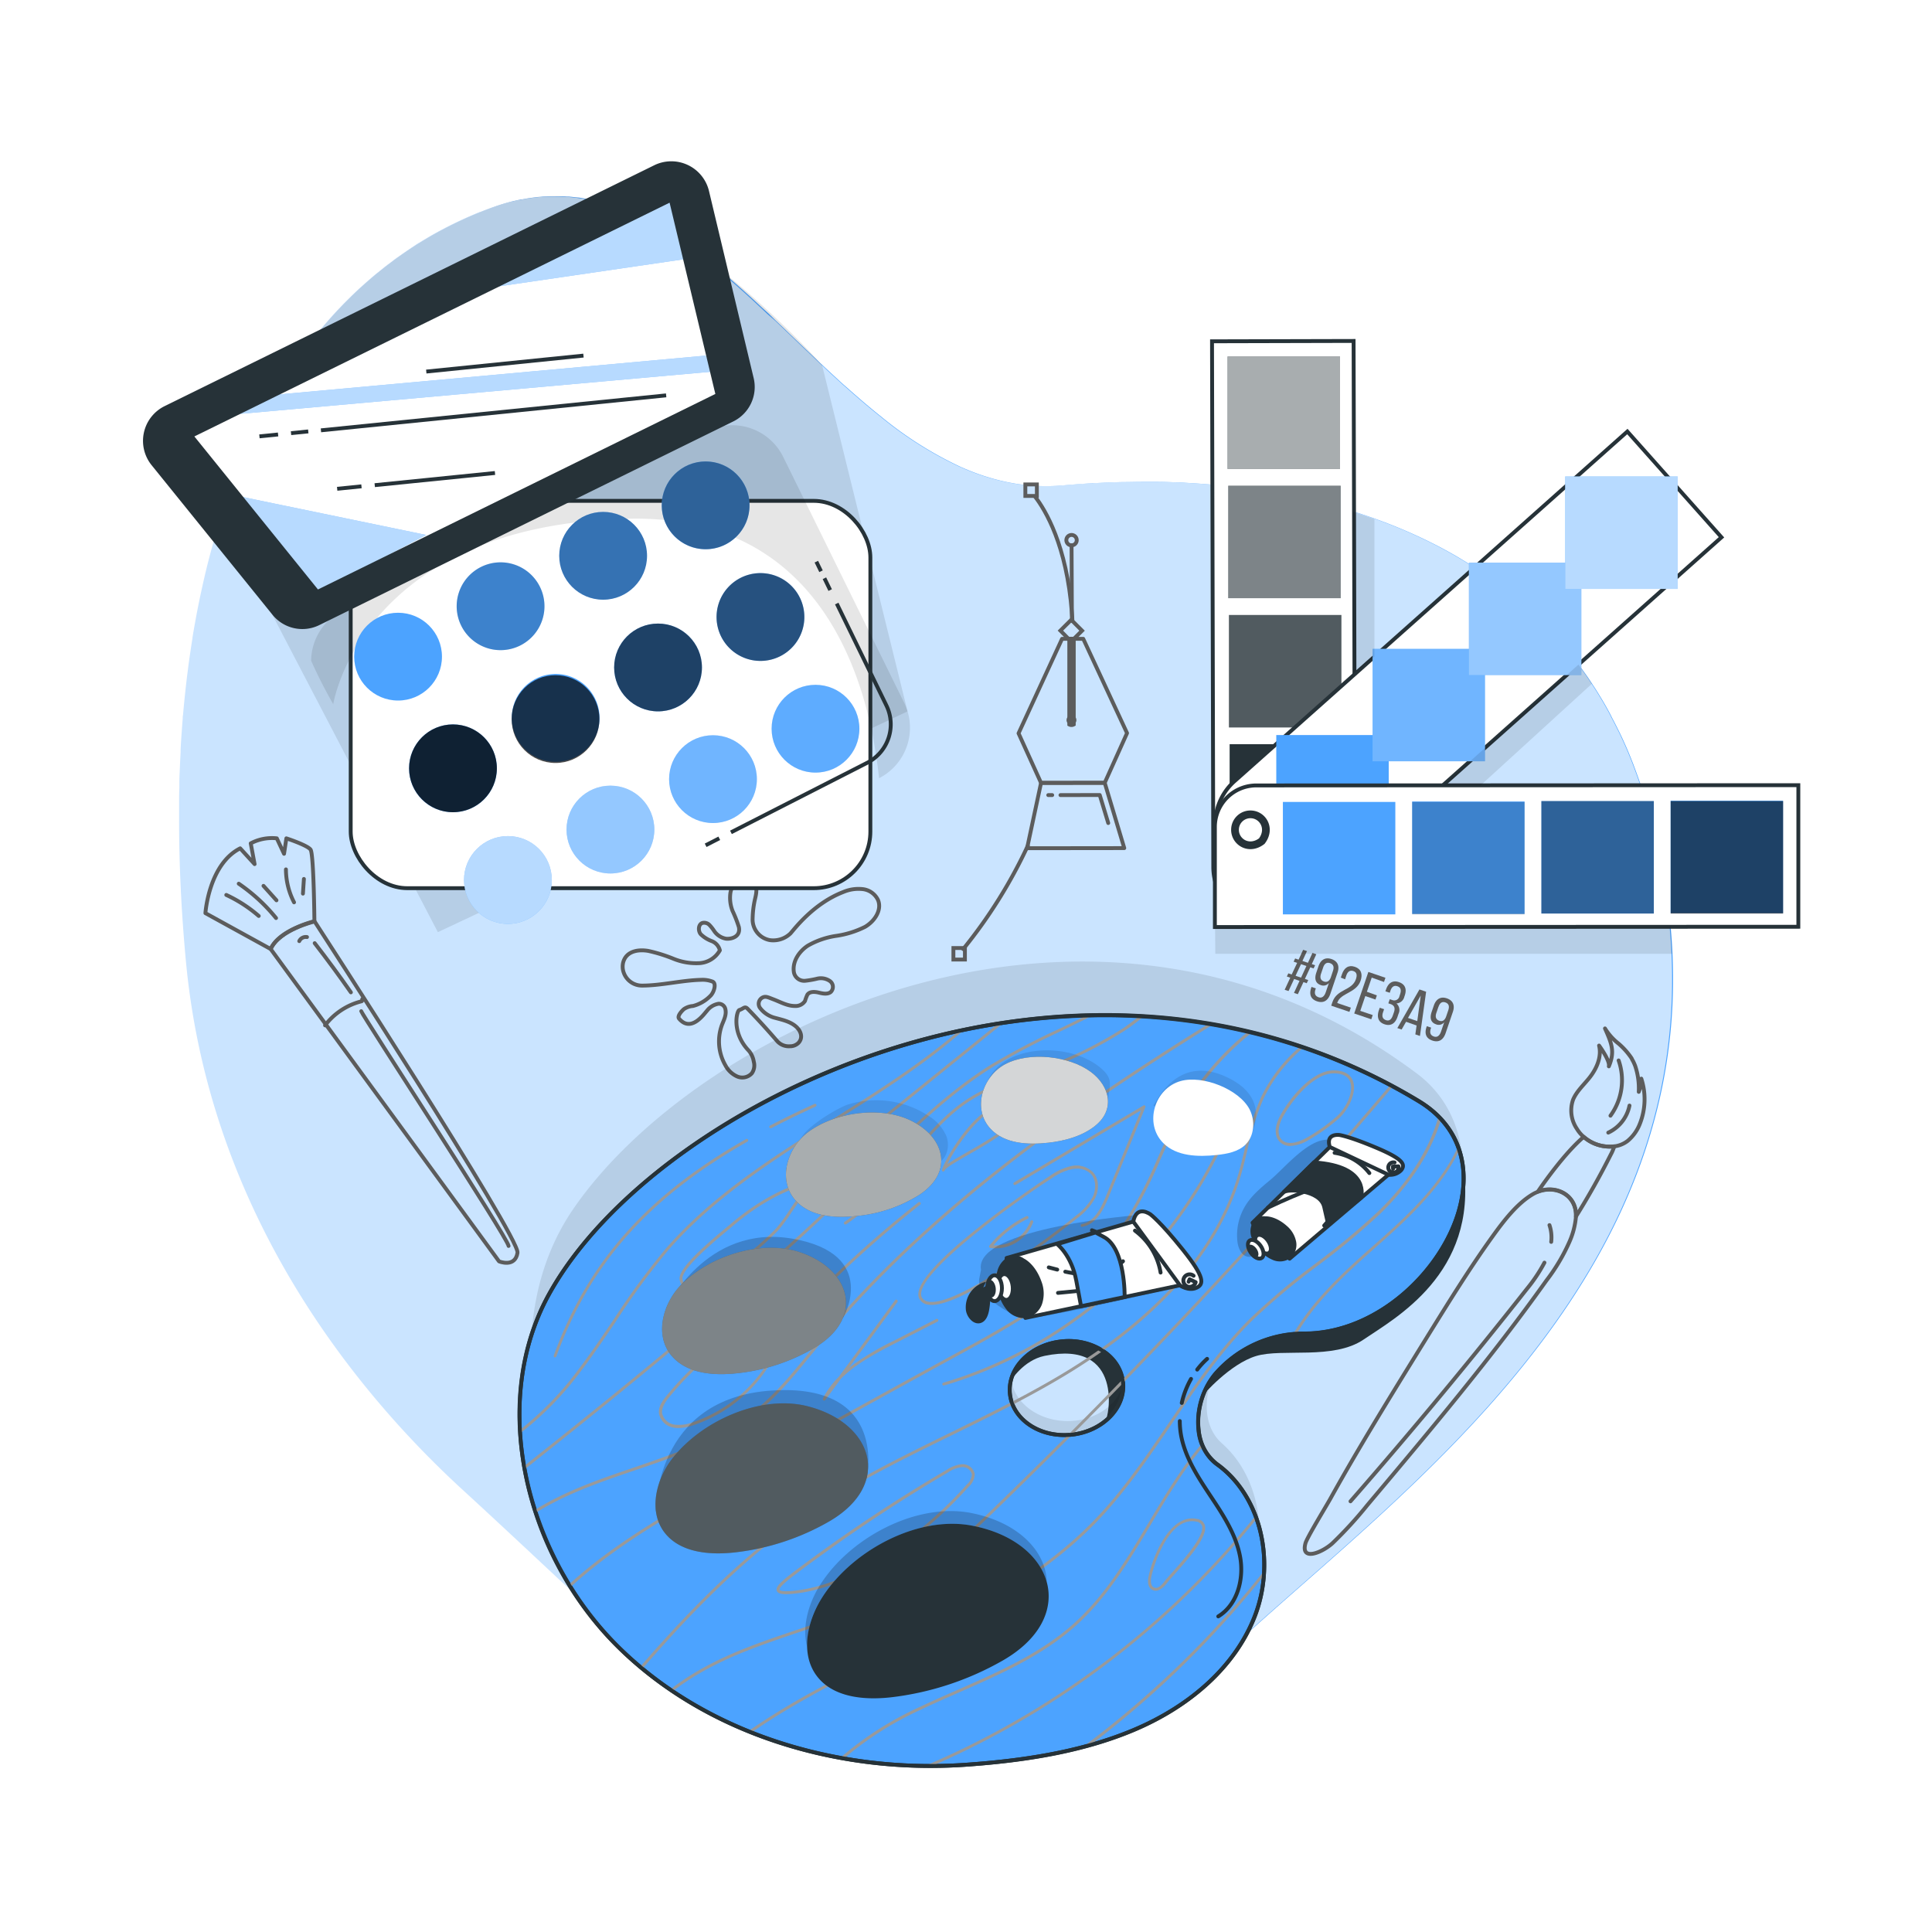 <svg class="animated" id="freepik_stories-palette" xmlns="http://www.w3.org/2000/svg" xmlns:xlink="http://www.w3.org/1999/xlink" viewBox="0 0 500 500" version="1.1" xmlns:svgjs="http://svgjs.com/svgjs"><style>svg#freepik_stories-palette:not(.animated) .animable {opacity: 0;}svg#freepik_stories-palette.animated #freepik--background-simple--inject-536 {animation: 1s 1 forwards cubic-bezier(.36,-0.01,.5,1.38) zoomOut;animation-delay: 0s;}svg#freepik_stories-palette.animated #freepik--Stain--inject-536 {animation: 1s 1 forwards cubic-bezier(.36,-0.01,.5,1.38) slideLeft;animation-delay: 0s;}svg#freepik_stories-palette.animated #freepik--Brushes--inject-536 {animation: 1s 1 forwards cubic-bezier(.36,-0.01,.5,1.38) zoomIn;animation-delay: 0s;}svg#freepik_stories-palette.animated #freepik--Pen--inject-536 {animation: 1s 1 forwards cubic-bezier(.36,-0.01,.5,1.38) slideDown;animation-delay: 0s;}svg#freepik_stories-palette.animated #freepik--color-code--inject-536 {animation: 1s 1 forwards cubic-bezier(.36,-0.01,.5,1.38) slideDown;animation-delay: 0s;}svg#freepik_stories-palette.animated #freepik--palette-3--inject-536 {animation: 1s 1 forwards cubic-bezier(.36,-0.01,.5,1.38) zoomOut;animation-delay: 0s;}svg#freepik_stories-palette.animated #freepik--palette-1--inject-536 {animation: 1s 1 forwards cubic-bezier(.36,-0.01,.5,1.38) zoomIn;animation-delay: 0s;}svg#freepik_stories-palette.animated #freepik--palette-2--inject-536 {animation: 1s 1 forwards cubic-bezier(.36,-0.01,.5,1.38) slideUp;animation-delay: 0s;}            @keyframes zoomOut {                0% {                    opacity: 0;                    transform: scale(1.5);                }                100% {                    opacity: 1;                    transform: scale(1);                }            }                    @keyframes slideLeft {                0% {                    opacity: 0;                    transform: translateX(-30px);                }                100% {                    opacity: 1;                    transform: translateX(0);                }            }                    @keyframes zoomIn {                0% {                    opacity: 0;                    transform: scale(0.5);                }                100% {                    opacity: 1;                    transform: scale(1);                }            }                    @keyframes slideDown {                0% {                    opacity: 0;                    transform: translateY(-30px);                }                100% {                    opacity: 1;                    transform: translateY(0);                }            }                    @keyframes slideUp {                0% {                    opacity: 0;                    transform: translateY(30px);                }                100% {                    opacity: 1;                    transform: inherit;                }            }        </style><g id="freepik--background-simple--inject-536" class="animable" style="transform-origin: 239.585px 253.231px;"><path d="M306.27,438.93C285,462.4,204.62,464.2,161,423.94c-13.83-12.77-27.46-25.72-41.33-38.44-26.94-24.72-65.41-70.89-71.56-136.79q-1.77-19-1.76-36.49c0-1.46,0-2.91,0-4.36,0-1.29,0-2.58.07-3.87,0-.52,0-1,0-1.55,0-1.25.08-2.5.13-3.74s.12-2.68.19-4c0-.23,0-.47,0-.7.07-1.36.15-2.7.25-4.05s.19-2.7.3-4c0-.31,0-.62.08-.92.1-1.2.21-2.38.33-3.56s.26-2.52.4-3.76l.12-1.07c.13-1.16.28-2.32.43-3.47.17-1.37.36-2.72.56-4.07s.4-2.68.61-4a.69.69,0,0,0,0-.13c.21-1.29.43-2.56.66-3.82s.47-2.6.73-3.89.51-2.56.79-3.82.55-2.53.84-3.77.61-2.61.94-3.89a1.17,1.17,0,0,1,.05-.2c.39-1.55.8-3.08,1.23-4.6.2-.73.4-1.46.62-2.18s.36-1.24.55-1.86.41-1.35.63-2c.1-.34.2-.67.32-1,.36-1.14.74-2.28,1.12-3.4l.06-.18q.57-1.65,1.17-3.27c.07-.2.14-.4.22-.59.37-1,.75-2,1.13-3l.08-.18c.45-1.14.9-2.27,1.37-3.39s1-2.27,1.47-3.38l.6-1.36c.19-.43.39-.87.59-1.3,1.61-3.44,3.32-6.77,5.13-10,.32-.57.65-1.13,1-1.69q1.92-3.31,4-6.42c.37-.56.74-1.1,1.12-1.65.63-.93,1.28-1.84,1.93-2.74.42-.58.84-1.15,1.27-1.71.54-.72,1.08-1.42,1.64-2.12a.35.35,0,0,1,.07-.09c.49-.62,1-1.23,1.49-1.84.15-.2.31-.39.47-.57.41-.5.82-1,1.25-1.47l.57-.65c.36-.42.73-.84,1.11-1.25.21-.24.43-.48.64-.7.4-.44.81-.87,1.22-1.3.17-.19.33-.36.5-.53.43-.45.85-.88,1.29-1.31s1-1,1.53-1.51.87-.84,1.31-1.24.65-.61,1-.9a3.81,3.81,0,0,1,.37-.34c.49-.45,1-.88,1.48-1.31.24-.21.47-.42.71-.61.51-.44,1-.88,1.56-1.3s1.34-1.09,2-1.61,1.37-1,2.06-1.56,1.39-1,2.09-1.5,1.35-.94,2-1.39a1.5,1.5,0,0,1,.23-.15c.49-.33,1-.65,1.48-1,.32-.21.64-.42,1-.6.59-.37,1.18-.73,1.78-1.08,1.47-.89,3-1.72,4.49-2.51.76-.4,1.52-.79,2.3-1.17s1.54-.75,2.33-1.11,1.48-.68,2.23-1l.2-.09c.74-.32,1.48-.63,2.23-.93l.1,0h0q1.55-.63,3.12-1.2l1.26-.44.89-.29,1.06-.33,1.06-.3.6-.16L133,52l.13,0c.56-.14,1.13-.26,1.69-.38l.25,0c.75-.15,1.49-.28,2.23-.38l1.1-.15,1-.11c.41,0,.82-.08,1.23-.11l1.08-.07,1.08,0c.72,0,1.44,0,2.15,0s1.11,0,1.67.08h.24c.49,0,1,.06,1.47.11l1.08.12c.48,0,1,.12,1.43.2.67.1,1.33.22,2,.35l1,.21c.65.14,1.29.3,1.93.47,1.31.35,2.61.76,3.9,1.21l.65.23c.87.32,1.74.67,2.61,1l1,.44c1,.44,2,.92,3,1.42q.5.24,1,.51a85.79,85.79,0,0,1,8.43,5.12c.6.41,1.19.83,1.79,1.26,2.08,1.49,4.15,3.08,6.2,4.74q.68.54,1.35,1.11c3.24,2.68,6.46,5.54,9.66,8.49l1.78,1.66.13.12L199,81.22,200.81,83l2.55,2.43c.06.07.13.13.2.2l2.75,2.64,2.22,2.12,2.66,2.53c.52.51,1,1,1.57,1.49l.21.19c.3.29.59.57.89.84.89.83,1.78,1.66,2.68,2.48.59.56,1.19,1.1,1.79,1.64l1.15,1c.82.74,1.64,1.46,2.47,2.17,1.81,1.58,3.64,3.12,5.48,4.6l.92.74a96.44,96.44,0,0,0,20.18,12.72c.29.14.58.26.88.39,1.39.6,2.79,1.15,4.2,1.64l1,.34,1.59.49,1.08.31.88.23.67.17,1.06.25,1.07.22,1,.19c.66.12,1.32.23,2,.32l1.13.14q.57.07,1.14.12a49.47,49.47,0,0,0,9.11,0l2.68-.22c1.56-.12,3.12-.23,4.69-.32l.29,0q3.69-.21,7.42-.3h.12c1.68,0,3.38-.06,5.07-.06h2q1,0,2,0c1.57,0,3.15.07,4.72.13,1,0,2.06.09,3.09.15l2.13.13,1.95.14,2,.16q1,.07,2,.18l2,.2,2,.22c3.14.36,6.27.81,9.38,1.33l2.1.37,2.49.47q1.25.24,2.49.51l2.08.46c2.74.61,5.45,1.3,8.14,2,.55.16,1.1.31,1.64.48l.89.26c1.26.38,2.52.77,3.77,1.19h0l1.65.56.38.13c.57.19,1.14.39,1.7.6q5.85,2.1,11.45,4.74c.54.24,1.07.5,1.6.76s1.33.66,2,1c1,.49,1.93,1,2.89,1.52,1.15.63,2.29,1.27,3.42,1.94l.1.06c.53.31,1,.62,1.58.95l1.53,1c1.7,1.08,3.37,2.2,5,3.38l1.23.89.75.55,1.18.9c.85.65,1.69,1.31,2.52,2s1.52,1.26,2.27,1.91l1.05.92.66.59,1,1c1,.9,1.93,1.83,2.87,2.78l1.14,1.17c.14.14.28.29.41.44.41.43.82.86,1.22,1.3s.9,1,1.35,1.5l1.32,1.53c.44.52.87,1,1.3,1.57s.85,1.07,1.27,1.6.84,1.09,1.25,1.64.79,1.05,1.17,1.59,1,1.37,1.46,2.08l.83,1.26.89,1.36c.74,1.17,1.47,2.37,2.19,3.59.29.51.58,1,.86,1.52s.7,1.25,1,1.88.74,1.4,1.09,2.11l.11.21c.33.65.65,1.31,1,2,.1.2.2.4.29.6.37.77.72,1.55,1.07,2.33a0,0,0,0,1,0,0c.38.84.75,1.7,1.1,2.56a2.6,2.6,0,0,1,.1.25c.27.63.52,1.27.77,1.92.13.32.26.65.38,1,.3.78.59,1.58.88,2.38s.62,1.77.92,2.67l.07.22c.31.93.6,1.86.89,2.81a168.74,168.74,0,0,1,6.73,33.62c.21,2.33.37,4.62.47,6.9C437.26,344.47,342.21,399.25,306.27,438.93Z" style="fill: rgb(76, 163, 255); transform-origin: 239.67px 253.196px;" id="el4sv6kjwuljm" class="animable"></path><g id="el7m4s1ylsp7t"><path d="M306.07,439c-21.26,23.47-101.65,25.27-145.24-15C147,411.2,133.37,398.25,119.5,385.53c-26.94-24.72-65.41-70.89-71.56-136.79q-1.77-19-1.76-36.49c0-1.46,0-2.91,0-4.36,0-1.29,0-2.58.07-3.87,0-.52,0-1,0-1.55,0-1.25.08-2.5.13-3.74s.12-2.68.19-4c0-.23,0-.47,0-.7.07-1.36.15-2.7.25-4.05s.19-2.7.3-4c0-.31.05-.62.08-.92.1-1.2.21-2.38.33-3.56s.26-2.52.4-3.76l.12-1.07c.13-1.16.28-2.32.43-3.47.17-1.37.36-2.72.56-4.07s.4-2.68.61-4a.69.69,0,0,0,0-.13c.21-1.29.43-2.56.66-3.82s.47-2.6.73-3.89.51-2.56.79-3.82.55-2.53.84-3.77.59-2.48.9-3.71a7.42,7.42,0,0,1,.09-.38c.39-1.55.8-3.08,1.23-4.6.2-.73.4-1.46.62-2.18s.36-1.24.55-1.86.41-1.35.63-2c.1-.34.2-.67.32-1,.36-1.14.74-2.28,1.12-3.4l.06-.18q.57-1.65,1.17-3.27c.07-.2.14-.4.22-.59.37-1,.75-2,1.13-3l.08-.18c.45-1.14.9-2.27,1.37-3.39s1-2.27,1.47-3.38l.6-1.36c.19-.43.39-.87.59-1.3,1.61-3.44,3.32-6.77,5.13-10,.32-.57.65-1.13,1-1.69q1.92-3.31,4-6.42c.37-.56.74-1.1,1.12-1.65.63-.93,1.28-1.84,1.93-2.74.42-.58.84-1.15,1.27-1.71.54-.72,1.08-1.42,1.64-2.12a.35.35,0,0,1,.07-.09c.49-.62,1-1.23,1.49-1.84.15-.2.31-.39.47-.57.41-.5.82-1,1.25-1.47l.57-.65c.36-.42.73-.84,1.11-1.25.21-.24.43-.48.64-.7.4-.44.81-.87,1.22-1.3.17-.19.33-.36.5-.53.43-.45.85-.88,1.29-1.31s1-1,1.53-1.51.87-.84,1.31-1.24.65-.61,1-.9a3.81,3.81,0,0,1,.37-.34c.49-.45,1-.88,1.48-1.31.24-.21.47-.42.71-.61.51-.44,1-.88,1.56-1.3s1.34-1.09,2-1.61,1.37-1,2.06-1.56,1.39-1,2.09-1.5,1.35-.94,2-1.39a1.5,1.5,0,0,1,.23-.15c.49-.33,1-.65,1.48-1,.32-.21.64-.42,1-.6.59-.37,1.18-.73,1.78-1.08,1.47-.88,3-1.71,4.49-2.51.76-.4,1.52-.79,2.3-1.17s1.54-.75,2.33-1.11,1.48-.68,2.23-1l.2-.09c.74-.32,1.48-.63,2.23-.93l.1,0h0q1.55-.63,3.12-1.2l1.26-.44.89-.29,1.06-.33,1.06-.3.6-.16.72-.18.13,0c.56-.14,1.13-.27,1.69-.38l.25,0c.75-.15,1.49-.28,2.23-.38l1.1-.15,1-.11c.41-.05.82-.08,1.23-.11l1.08-.07,1.08,0c1.37,0,2.72,0,4.06.09.49,0,1,.06,1.47.11l1.08.12.81.12.62.08c.67.1,1.33.22,2,.35l1,.21c.65.14,1.29.3,1.93.47,1.31.35,2.61.76,3.9,1.21l.65.23c.87.32,1.74.67,2.61,1l1,.44c1,.44,2,.92,3,1.42q.49.24,1,.51a85.79,85.79,0,0,1,8.43,5.12c.6.41,1.19.83,1.79,1.26,2.08,1.49,4.15,3.08,6.2,4.74q.67.54,1.35,1.11c3.24,2.68,6.46,5.54,9.66,8.49l1.78,1.66.13.12,1.76,1.66L200.61,83l2.55,2.43.2.2c.92.87,1.83,1.75,2.75,2.64l2.22,2.12L211,92.91l1.57,1.49.21.19.89.84c.89.83,1.78,1.66,2.68,2.48l1.79,1.64,1.15,1c.82.74,1.64,1.46,2.47,2.17,1.81,1.58,3.64,3.12,5.48,4.6l.92.74a96.44,96.44,0,0,0,20.18,12.72l.88.39c1.39.6,2.79,1.15,4.2,1.64l1,.34,1.59.49,1.08.31.88.23.67.17,1.06.25,1.07.22,1,.19c.66.12,1.32.23,2,.32l1.13.14q.57.07,1.14.12a49.47,49.47,0,0,0,9.11,0l2.68-.22c1.55-.13,3.12-.23,4.69-.32l.29,0q3.69-.21,7.42-.3h.12c1.68,0,3.38-.06,5.07-.06h2q1,0,2,0c1.57,0,3.15.07,4.72.13,1,0,2.06.09,3.09.15l2.13.13,2,.14,2,.16q1,.07,2,.18l2,.2,2,.22c3.14.36,6.27.81,9.38,1.33l2.1.37,2.49.47q1.25.24,2.49.51l2.08.46c2.74.61,5.45,1.3,8.14,2,.55.16,1.1.31,1.64.48l.89.26c1.26.38,2.52.77,3.77,1.19h0l1.65.56.38.13c.57.19,1.14.39,1.7.6q5.85,2.1,11.45,4.74c.54.24,1.07.5,1.6.76s1.33.66,2,1c1,.49,1.93,1,2.89,1.52,1.15.63,2.29,1.27,3.42,1.94l.1.06c.53.31,1.05.62,1.58.95l1.53,1c1.7,1.08,3.37,2.2,5,3.38l1.23.89.75.55,1.18.9q1.28,1,2.52,2c.77.62,1.52,1.26,2.27,1.91l1.05.92.66.59,1,1c1,.91,1.93,1.83,2.87,2.78l1.14,1.17c.14.14.28.29.41.44.41.43.82.86,1.22,1.3l1.35,1.5,1.32,1.53c.44.52.87,1,1.3,1.57s.85,1.07,1.27,1.6.84,1.09,1.25,1.64.79,1.05,1.17,1.59,1,1.37,1.46,2.08l.83,1.26.89,1.36c.74,1.17,1.47,2.37,2.19,3.59.29.51.58,1,.86,1.52s.7,1.25,1,1.88.74,1.4,1.09,2.11l.11.21c.33.65.65,1.31,1,2,.1.2.2.4.29.6.36.77.72,1.54,1.07,2.33a0,0,0,0,1,0,0c.38.84.75,1.7,1.1,2.56a2.6,2.6,0,0,1,.1.25c.27.63.52,1.27.77,1.92.13.32.26.65.38,1,.3.78.59,1.58.88,2.38s.62,1.77.92,2.67l.07.22c.31.93.6,1.86.89,2.81A168.74,168.74,0,0,1,432.11,240c.21,2.33.37,4.62.47,6.9C437.06,344.5,342,399.28,306.07,439Z" style="fill: rgb(255, 255, 255); opacity: 0.7; transform-origin: 239.456px 253.266px;" class="animable"></path></g></g><g id="freepik--Stain--inject-536" class="animable" style="transform-origin: 194.337px 253.177px;"><path d="M205.43,251.42c-.33-2.67,1.4-5.22,3.63-6.68a20.78,20.78,0,0,1,7.36-2.54,24.46,24.46,0,0,0,7.43-2.32c2.44-1.4,4.45-4.33,3.39-6.93a5,5,0,0,0-4-2.85,10.05,10.05,0,0,0-5,.75c-8,3.09-12.94,10-13.71,10.76a6.41,6.41,0,0,1-5.26,1.7h0a5.44,5.44,0,0,1-4.49-5.65,25,25,0,0,1,.57-4.79c.35-1.49.8-3.17-.31-4.43a2.9,2.9,0,0,0-2.38-.94,4.27,4.27,0,0,0-3.66,3.81,9.28,9.28,0,0,0,.58,4.42,33.18,33.18,0,0,1,1.64,4.2c.53,2.62-2.15,3.16-3.36,3a4.7,4.7,0,0,1-3-1.94,10.9,10.9,0,0,0-1.26-1.61,1.9,1.9,0,0,0-1.88-.5c-1,.41-1.09,2-.39,2.87a8,8,0,0,0,2.82,1.79,3.43,3.43,0,0,1,2.15,2.41,6.52,6.52,0,0,1-5.46,3.32,15.6,15.6,0,0,1-6.61-1.17,39.76,39.76,0,0,0-6.44-2c-2.56-.45-5.68,0-6.5,2.92a4.54,4.54,0,0,0,.15,2.75h0a5,5,0,0,0,4.7,3.3c5,0,10.45-1.39,15.34-1.49a7.09,7.09,0,0,1,3,.49c1,.57.25,2.81-.6,3.63a9.73,9.73,0,0,1-4.54,2.65,4.73,4.73,0,0,0-2.35.81c-.63.55-1.79,1.84-1.24,2.48,3.11,3.64,6.39-1.15,7.21-2.05a4.75,4.75,0,0,1,3-1.82,1.74,1.74,0,0,1,1.75,1.33c.38,1.52-.37,2.83-.88,4.18a12.38,12.38,0,0,0,.93,10.47,6.38,6.38,0,0,0,3,2.83,3.33,3.33,0,0,0,3.81-.81,3.54,3.54,0,0,0,.51-3,5.87,5.87,0,0,0-1.28-2.83c-4.56-4.72-3.15-10.36-2.45-10.56,1.09-.31,1.37-1.11,2.16-.29,2.64,2.72,5.2,5.53,7.67,8.4a4,4,0,0,0,3.22,1.28,3.08,3.08,0,0,0,2.22-.85c1.3-1.36.62-3.1-.5-4.14-1.58-1.48-3.84-1.88-5.91-2.46a7,7,0,0,1-3.58-2.56,1.83,1.83,0,0,1,1-2.72c.71-.21,1.33.14,2.56.6,1.84.7,3.63,1.74,5.59,1.71a2.86,2.86,0,0,0,2.55-1.29,11.53,11.53,0,0,1,.62-1.64c.63-.9,2-.77,3.05-.51s2.2.45,3-.18a1.86,1.86,0,0,0-.21-2.83,4.11,4.11,0,0,0-3.39-.6,23.38,23.38,0,0,1-3,.52A2.71,2.71,0,0,1,205.43,251.42Z" style="fill: none; stroke: rgb(92, 92, 92); stroke-linecap: round; stroke-linejoin: round; transform-origin: 194.337px 253.177px;" id="eltpzoe42gad" class="animable"></path></g><g id="freepik--Brushes--inject-536" class="animable" style="transform-origin: 239.386px 309.521px;"><path d="M70.05,245.61l-16.89-9.29s.85-12.65,9-16.77l3.73,4.08-1-5.37a11.71,11.71,0,0,1,6.75-1.3l1.87,4,.6-4s5.42,1.77,6.26,2.91,1,18.54,1,18.54S72.3,240.57,70.05,245.61Z" style="fill: none; stroke: rgb(92, 92, 92); stroke-linecap: round; stroke-linejoin: round; transform-origin: 67.265px 231.251px;" id="elfdw65ca0hdf" class="animable"></path><path d="M129.15,326.44l-59.1-80.83c2.25-5,11.37-7.14,11.37-7.14s53.12,81.78,52.51,85.74S129.15,326.44,129.15,326.44Z" style="fill: none; stroke: rgb(92, 92, 92); stroke-linecap: round; stroke-linejoin: round; transform-origin: 101.993px 282.643px;" id="elj092fns3ng" class="animable"></path><path d="M93.88,258.59c-.28-.2,0,.45-.3.54a17.06,17.06,0,0,0-9.45,6.23" style="fill: none; stroke: rgb(92, 92, 92); stroke-linecap: round; stroke-linejoin: round; transform-origin: 89.005px 261.956px;" id="el0xapnnigxszb" class="animable"></path><path d="M81.44,244.09q4.84,6.24,9.37,12.73" style="fill: none; stroke: rgb(92, 92, 92); stroke-linecap: round; stroke-linejoin: round; transform-origin: 86.125px 250.455px;" id="eldn2u76iwtpv" class="animable"></path><path d="M77.45,243.56a1.87,1.87,0,0,1,2-1.05" style="fill: none; stroke: rgb(92, 92, 92); stroke-linecap: round; stroke-linejoin: round; transform-origin: 78.45px 243.022px;" id="el3mem47c4pht" class="animable"></path><path d="M58.56,231.61a35.68,35.68,0,0,1,8.4,5.44" style="fill: none; stroke: rgb(92, 92, 92); stroke-linecap: round; stroke-linejoin: round; transform-origin: 62.76px 234.33px;" id="elw349zqd98k8" class="animable"></path><path d="M61.79,228.7a45.54,45.54,0,0,1,9.65,8.89" style="fill: none; stroke: rgb(92, 92, 92); stroke-linecap: round; stroke-linejoin: round; transform-origin: 66.615px 233.145px;" id="el7473upmmhd" class="animable"></path><path d="M68.19,229.26,71.55,233" style="fill: none; stroke: rgb(92, 92, 92); stroke-linecap: round; stroke-linejoin: round; transform-origin: 69.87px 231.13px;" id="ely9x4oo3bm4" class="animable"></path><path d="M74,225a18.73,18.73,0,0,0,2.1,8.52" style="fill: none; stroke: rgb(92, 92, 92); stroke-linecap: round; stroke-linejoin: round; transform-origin: 75.05px 229.26px;" id="elp1e9aaw14x" class="animable"></path><path d="M78.65,227.47c-.08,1.27-.17,2.53-.25,3.8" style="fill: none; stroke: rgb(92, 92, 92); stroke-linecap: round; stroke-linejoin: round; transform-origin: 78.525px 229.37px;" id="el8mh5qa7lk93" class="animable"></path><path d="M93.49,261.7c.27,1.1,38,58.76,38.13,60.75" style="fill: none; stroke: rgb(92, 92, 92); stroke-linecap: round; stroke-linejoin: round; transform-origin: 112.555px 292.075px;" id="el56vlp5nlbih" class="animable"></path><path d="M424.33,291a10.85,10.85,0,0,1-3.09,4.26,7.07,7.07,0,0,1-3.46,1.42,10.18,10.18,0,0,1-7.9-2.44,8.62,8.62,0,0,1-1.78-2.1,8.45,8.45,0,0,1-1-7.51c.91-2.21,2.79-3.86,4.27-5.74,1.86-2.34,3.18-5.39,2.47-8.3,0,0,2.9,3.94,2.53,5.38,1.62-3.84.72-5.91-1-9.81a14.84,14.84,0,0,0,3.49,3.91,18.47,18.47,0,0,1,3.4,3.82,6.36,6.36,0,0,0,.39.75q.3.6.54,1.23a18.19,18.19,0,0,1,.92,6.7,8.77,8.77,0,0,0,.66-3.42A17.25,17.25,0,0,1,424.33,291Z" style="fill: none; stroke: rgb(92, 92, 92); stroke-linecap: round; stroke-linejoin: round; transform-origin: 416.125px 281.456px;" id="elru4ttiqi0mo" class="animable"></path><path d="M417.78,296.67a12.79,12.79,0,0,1-.94,2.19q-4.17,8.28-9,16a6.8,6.8,0,0,0-.68-3.48c-1.58-3.17-5.57-4.38-9.15-3,1.65-2.44,7-10,11.86-14.16A10.18,10.18,0,0,0,417.78,296.67Z" style="fill: none; stroke: rgb(92, 92, 92); stroke-linecap: round; stroke-linejoin: round; transform-origin: 407.895px 304.54px;" id="eljq605mp2bk" class="animable"></path><path d="M407.85,314.91h0a6.8,6.8,0,0,0-.68-3.48c-1.58-3.17-5.57-4.38-9.15-3a8.7,8.7,0,0,0-1.41.68c-3.95,2.36-7.3,6.63-10.37,10.92-5.83,8.11-11.16,16.72-16.5,25.32-3.15,5.11-6.32,10.22-9.46,15.35-5.5,9-10.9,18-16,27.19-1.26,2.25-6,10-6.42,11.48-1.34,4.82,4.39,2.4,7,0a104.63,104.63,0,0,0,9-9.84c16.45-19.54,32.35-38.45,46.38-58.17a48.42,48.42,0,0,0,6-10.14A20.27,20.27,0,0,0,407.85,314.91Z" style="fill: none; stroke: rgb(92, 92, 92); stroke-linecap: round; stroke-linejoin: round; transform-origin: 372.763px 355.008px;" id="eljzuqdwumio9" class="animable"></path><path d="M399.7,326.77a40.94,40.94,0,0,1-4.52,6.77q-22.12,28.07-45.67,55" style="fill: none; stroke: rgb(92, 92, 92); stroke-linecap: round; stroke-linejoin: round; transform-origin: 374.605px 357.655px;" id="el3gfkb28kmv8" class="animable"></path><path d="M401,317.06a9.92,9.92,0,0,1,.45,4.34" style="fill: none; stroke: rgb(92, 92, 92); stroke-linecap: round; stroke-linejoin: round; transform-origin: 401.26px 319.23px;" id="elm8wh3w0hzq" class="animable"></path><path d="M418.9,274.44a15.58,15.58,0,0,1-2.11,14.3" style="fill: none; stroke: rgb(92, 92, 92); stroke-linecap: round; stroke-linejoin: round; transform-origin: 418.28px 281.59px;" id="elhvlacmfxtop" class="animable"></path><path d="M421.71,286.12a9.86,9.86,0,0,1-5.49,7" style="fill: none; stroke: rgb(92, 92, 92); stroke-linecap: round; stroke-linejoin: round; transform-origin: 418.965px 289.62px;" id="el4heo4sihg5w" class="animable"></path></g><g id="freepik--Pen--inject-536" class="animable" style="transform-origin: 269.007px 186.851px;"><path d="M249.28,245.62A128,128,0,0,0,266,218.87" style="fill: none; stroke: rgb(92, 92, 92); stroke-linecap: round; stroke-linejoin: round; transform-origin: 257.64px 232.245px;" id="elt8bixy8qqxq" class="animable"></path><path d="M277.69,165.32a1.77,1.77,0,0,1,0,.23" style="fill: none; stroke: rgb(92, 92, 92); stroke-linecap: round; stroke-linejoin: round; transform-origin: 277.692px 165.435px;" id="ela0utzq9qqut" class="animable"></path><path d="M277.54,160.71c0-.72-.08-1.43-.14-2.13h0c-1.33-17.46-6.86-26.59-9.54-30.07" style="fill: none; stroke: rgb(92, 92, 92); stroke-linecap: round; stroke-linejoin: round; transform-origin: 272.7px 144.61px;" id="el9s5l45mh2hd" class="animable"></path><g id="el4lto7spbu2a"><rect x="265.36" y="125.37" width="2.98" height="2.98" style="fill: none; stroke: rgb(92, 92, 92); stroke-miterlimit: 10; transform-origin: 266.85px 126.86px; transform: rotate(18.97deg);" class="animable"></rect></g><g id="elt7iw6dr5j9d"><rect x="246.74" y="245.35" width="2.98" height="2.98" style="fill: none; stroke: rgb(92, 92, 92); stroke-miterlimit: 10; transform-origin: 248.23px 246.84px; transform: rotate(19.156deg);" class="animable"></rect></g><path d="M277.89,185.23v2.25a1.18,1.18,0,0,1-.59.16,1.2,1.2,0,0,1-.57-.14v-2.28l0-19.89h1.16Z" style="fill: rgb(92, 92, 92); stroke: rgb(92, 92, 92); stroke-miterlimit: 10; transform-origin: 277.31px 176.485px;" id="el031rfzo2bayi" class="animable"></path><path d="M278.57,186.36a1.25,1.25,0,0,1-.68,1.12,1.18,1.18,0,0,1-.59.16,1.2,1.2,0,0,1-.57-.14,1.27,1.27,0,0,1,0-2.28,1.2,1.2,0,0,1,.57-.14,1.18,1.18,0,0,1,.59.15A1.26,1.26,0,0,1,278.57,186.36Z" style="fill: rgb(92, 92, 92); transform-origin: 277.295px 186.36px;" id="elmc5lx657wee" class="animable"></path><line x1="277.41" y1="160.58" x2="277.32" y2="141.13" style="fill: none; stroke: rgb(92, 92, 92); stroke-linecap: round; stroke-linejoin: round; transform-origin: 277.365px 150.855px;" id="el0of1ev3h2h7d" class="animable"></line><path d="M278.58,140.24a1.34,1.34,0,0,1-2.53-.9,1.34,1.34,0,1,1,2.53.9Z" style="fill: none; stroke: rgb(92, 92, 92); stroke-miterlimit: 10; transform-origin: 277.315px 139.79px;" id="elwqi04x6qbli" class="animable"></path><polygon points="280.04 163.22 277.92 165.32 277.69 165.32 277.43 165.33 276.53 165.33 274.43 163.2 277.24 160.41 280.04 163.22" style="fill: none; stroke: rgb(92, 92, 92); stroke-miterlimit: 10; transform-origin: 277.235px 162.87px;" id="el6s3mkx0ektr" class="animable"></polygon><polygon points="277.92 165.32 277.43 165.81 277.22 166.02 276.53 165.33 277.43 165.33 277.69 165.32 277.92 165.32" style="fill: none; stroke: rgb(92, 92, 92); stroke-miterlimit: 10; transform-origin: 277.225px 165.67px;" id="elu6mk11us03k" class="animable"></polygon><polygon points="291.68 189.73 285.9 202.59 269.42 202.61 263.6 189.78 274.86 165.33 277.43 165.33 277.69 165.32 280.34 165.32 291.68 189.73" style="fill: none; stroke: rgb(92, 92, 92); stroke-linecap: round; stroke-linejoin: round; transform-origin: 277.64px 183.965px;" id="elu0laiheokp" class="animable"></polygon><polygon points="290.96 219.49 265.81 219.52 269.42 202.61 285.9 202.59 290.96 219.49" style="fill: none; stroke: rgb(92, 92, 92); stroke-linecap: round; stroke-linejoin: round; transform-origin: 278.385px 211.055px;" id="elx7q3m1yf258" class="animable"></polygon><polyline points="274.45 205.77 284.61 205.75 286.81 213" style="fill: none; stroke: rgb(92, 92, 92); stroke-linecap: round; stroke-linejoin: round; transform-origin: 280.63px 209.375px;" id="elhh2ddl2boq" class="animable"></polyline><line x1="271.29" y1="205.77" x2="272.31" y2="205.77" style="fill: none; stroke: rgb(92, 92, 92); stroke-linecap: round; stroke-linejoin: round; transform-origin: 271.8px 205.77px;" id="ele6btcor02n" class="animable"></line></g><g id="freepik--color-code--inject-536" class="animable" style="transform-origin: 354.35px 257.648px;"><path d="M339.1,250.34l-1.39,3,.86.3-.39.82-.85-.29-1.45,3.13-1-.34,1.44-3.12-1.4-.48-1.45,3.12-1-.33,1.45-3.12-.89-.31.39-.82.87.29,1.41-3-.91-.31.39-.83.89.31,1.18-2.55,1,.33-1.18,2.55,1.42.48,1.17-2.55,1,.34-1.17,2.55.86.29-.39.83Zm-1-.34-1.4-.47-1.41,3,1.42.48Z" style="fill: rgb(92, 92, 92); transform-origin: 336.565px 251.555px;" id="eluk2tkf1agu9" class="animable"></path><path d="M346.15,251.72l-1.86,5.49c-.58,1.7-1.72,2.51-3.44,1.93s-2.06-1.89-1.5-3.53l.06-.2,1.13.38-.1.28c-.33,1-.11,1.67.75,2s1.52-.14,1.91-1.27l.82-2.41a1.82,1.82,0,0,1-2.12.54c-1.39-.47-1.66-1.66-1.14-3.21l.56-1.65c.56-1.64,1.72-2.43,3.38-1.86S346.71,250.08,346.15,251.72Zm-3.72-1.33-.55,1.61c-.33,1-.12,1.69.74,2s1.48-.15,1.81-1.11l.54-1.62c.34-1,.13-1.68-.74-2S342.76,249.4,342.43,250.39Z" style="fill: rgb(92, 92, 92); transform-origin: 342.74px 253.676px;" id="el4l7et4als8o" class="animable"></path><path d="M352.13,253.78c-1.1,3.24-5.13,3.16-6,5.63l-.06.17,3.53,1.2-.37,1.09-4.71-1.6.31-.92c1.18-3.47,5.05-2.91,6.08-5.94.38-1.1.21-1.81-.68-2.11s-1.48.2-1.8,1.15l-.32,1L347,253l.3-.88c.56-1.64,1.69-2.47,3.34-1.91S352.69,252.13,352.13,253.78Z" style="fill: rgb(92, 92, 92); transform-origin: 348.444px 255.953px;" id="elbumiy2tnqhl" class="animable"></path><path d="M356.33,257.6l-.36,1.08-2.63-.9-1.3,3.83,3.22,1.09-.37,1.09-4.42-1.5,3.66-10.75,4.42,1.51-.37,1.09L355,253l-1.25,3.67Z" style="fill: rgb(92, 92, 92); transform-origin: 354.51px 257.665px;" id="elrld9kmrjiod" class="animable"></path><path d="M363.55,257.64l-.1.28a2.25,2.25,0,0,1-2.05,1.77,2.25,2.25,0,0,1,.54,2.67l-.28.83c-.56,1.64-1.69,2.45-3.35,1.89s-2-1.9-1.49-3.54l.26-.74,1.12.38-.28.82c-.33,1-.13,1.68.73,2s1.45-.14,1.82-1.23l.29-.83c.36-1.06.08-1.72-.81-2.06l-.65-.22.37-1.07.71.24a1.36,1.36,0,0,0,1.79-1l.16-.49c.38-1.11.19-1.8-.69-2.1s-1.46.17-1.79,1.14l-.18.55-1.13-.38.17-.49c.56-1.65,1.69-2.45,3.33-1.89S364.11,256,363.55,257.64Z" style="fill: rgb(92, 92, 92); transform-origin: 360.192px 259.624px;" id="elwpq57kkng6s" class="animable"></path><path d="M363.89,264.44l-1.15,2-1.11-.37,5.72-10,1.73.59-1.6,11.45-1.19-.41.32-2.3Zm.5-1,2.4.82.9-6.62Z" style="fill: rgb(92, 92, 92); transform-origin: 365.355px 262.09px;" id="elqy8ej6hzuni" class="animable"></path><path d="M376,261.88l-1.87,5.49c-.58,1.7-1.71,2.51-3.43,1.93s-2.07-1.88-1.51-3.53l.07-.2,1.12.38-.1.28c-.32,1-.1,1.68.76,2s1.52-.14,1.9-1.27l.82-2.41a1.8,1.8,0,0,1-2.12.54c-1.38-.47-1.66-1.66-1.13-3.21l.56-1.64c.56-1.65,1.72-2.43,3.37-1.87S376.57,260.24,376,261.88Zm-3.73-1.33-.55,1.61c-.33,1-.11,1.69.75,2s1.47-.15,1.8-1.12l.55-1.61c.33-1,.13-1.69-.75-2S372.62,259.57,372.29,260.55Z" style="fill: rgb(92, 92, 92); transform-origin: 372.587px 263.838px;" id="eliphc0eetuy" class="animable"></path></g><g id="freepik--palette-3--inject-536" class="animable" style="transform-origin: 256.636px 353.194px;"><path d="M311.4,361s6.88-8,13.67-10.06,20,1.09,27.88-4.3,29.53-17,25.84-44.44-19.47,23.59-19.47,23.59S315,339.14,311.76,347.07,311.4,361,311.4,361Z" style="fill: rgb(38, 50, 56); transform-origin: 344.715px 327.547px;" id="elg58va43nrx8" class="animable"></path><path d="M261.58,357.38s3.23-5.33,8.74-6.48c20.68-4.3,16.64,16.18,15.73,16.87s12.36-11-1-18.38S263.31,351,261.58,357.38Z" style="fill: rgb(38, 50, 56); transform-origin: 276.313px 357.209px;" id="elran3eaiayw" class="animable"></path><g id="el83tyabbcsug"><path d="M366.69,277.83c-82.78-61.95-185.81-12.36-218.34,35.07-18.52,27-12.09,66.88,8.74,92.17s54,38.52,86.78,39.45c14.65.42,29.92-.33,43.93-4.63s27.33-12.93,34.07-25.95,5.33-30.72-5.66-40.43c-6.39-5.64-4.35-17.39,1.8-23.3a30.39,30.39,0,0,1,23.66-8.2C372.44,345.32,392.55,297.18,366.69,277.83Zm-90.38,89.94c-8.12,0-14.71-5.41-14.73-12.11s6.57-12.15,14.69-12.17S291,348.9,291,355.61,284.44,367.76,276.31,367.77Z" style="opacity: 0.1; transform-origin: 257.988px 346.735px;" class="animable"></path></g><g id="eldt2iwgcxm3v"><path d="M367.23,285c-88.47-53.52-197.51-.31-225.22,50.09-15.78,28.71-5.47,67.74,17.74,90.86S217.3,459,250,456.71c14.63-1,29.75-3.26,43.27-8.92s25.93-15.55,31.36-29.17S326.89,387.53,315,379c-6.91-5-6-16.89-.49-23.37a30.37,30.37,0,0,1,22.74-10.48C368.19,345.37,394.86,301.74,367.23,285Zm-90,86.29c-8.08.82-15.18-3.93-15.85-10.6s5.34-12.74,13.42-13.55,15.19,3.93,15.86,10.61S285.3,370.5,277.21,371.31Z" style="fill: rgb(255, 255, 255); opacity: 0.2; transform-origin: 256.614px 359.859px;" class="animable"></path></g><path d="M367.23,285c-88.47-53.52-197.51-.31-225.22,50.09-15.78,28.71-5.47,67.74,17.74,90.86S217.3,459,250,456.71c14.63-1,29.75-3.26,43.27-8.92s25.93-15.55,31.36-29.17S326.89,387.53,315,379c-6.91-5-6-16.89-.49-23.37a30.37,30.37,0,0,1,22.74-10.48C368.19,345.37,394.86,301.74,367.23,285Zm-90,86.29c-8.08.82-15.18-3.93-15.85-10.6s5.34-12.74,13.42-13.55,15.19,3.93,15.86,10.61S285.3,370.5,277.21,371.31Z" style="fill: rgb(76, 163, 255); stroke: rgb(38, 50, 56); stroke-miterlimit: 10; transform-origin: 256.614px 359.859px;" id="eli4540xhv23l" class="animable"></path><path d="M282.82,262.53a5.44,5.44,0,0,1-1.33.11c-2.51,1.27-5,2.5-7.55,3.7a185.14,185.14,0,0,0-17.46,9.19c-11.21,7-20.81,16.42-30.1,25.55l-3.79,3.71c-27.35,26.68-57.32,51.15-87.05,74.7a6.52,6.52,0,0,1,.29.73c29.8-23.61,59.86-48.14,87.28-74.89q1.9-1.84,3.79-3.72c9.26-9.1,18.84-18.51,30-25.45A184.53,184.53,0,0,1,274.27,267c3.16-1.52,6.35-3.07,9.49-4.71C283.45,262.39,283.14,262.47,282.82,262.53Z" style="fill: rgb(153, 153, 153); transform-origin: 209.65px 321.255px;" id="elinju3s91ru" class="animable"></path><path d="M312.54,265.1c-36.3,22.58-72.79,48.34-100.62,81.91-.86,1-1.7,2.07-2.55,3.11-4.24,5.2-8.62,10.57-13.9,14.82-8.95,7.22-20.2,11-31.09,14.74-8.79,3-17.8,6.05-25.69,10.93a4.31,4.31,0,0,1,.13.8c7.88-4.93,17-8,25.8-11,10.95-3.72,22.27-7.57,31.32-14.87,5.34-4.3,9.74-9.7,14-14.92.85-1,1.69-2.08,2.55-3.12,27.91-33.66,64.57-59.45,101-82.09A4.71,4.71,0,0,1,312.54,265.1Z" style="fill: rgb(153, 153, 153); transform-origin: 226.09px 328.255px;" id="elshuj9tuvdk" class="animable"></path><path d="M294.68,263.1c-1.34,1.08-2.67,2.09-4,3a105,105,0,0,1-23.39,11.11l-.87.29c-7,2.33-13.59,4.54-19.58,9.53-4.67,3.89-8.61,8.69-12.42,13.33-4.71,5.75-9.59,11.68-15.85,15.85a.38.38,0,0,0-.1.52.37.37,0,0,0,.31.17.39.39,0,0,0,.21-.06c6.35-4.23,11.26-10.22,16-16,3.79-4.62,7.7-9.39,12.32-13.24,5.88-4.9,12.42-7.08,19.34-9.38l.87-.3a106.12,106.12,0,0,0,23.56-11.19,52.09,52.09,0,0,0,4.67-3.5A5,5,0,0,1,294.68,263.1Z" style="fill: rgb(153, 153, 153); transform-origin: 257.079px 290px;" id="elel0knvm5y7m" class="animable"></path><path d="M244.13,303.18l-.11,0a.38.38,0,0,1-.25-.47h0c1-3.16,7.71-14.31,13.76-16.42a4.75,4.75,0,0,1,4.4.41,2.31,2.31,0,0,1,1.22,2c-.1,3-6.68,6.79-12.48,10.11-2.8,1.61-6,3.42-6.18,4.09h0A.38.38,0,0,1,244.13,303.18Zm15.31-16.51a5.15,5.15,0,0,0-1.66.31c-4.84,1.69-10.5,10-12.6,14.29,1.09-.77,2.79-1.75,5.12-3.09,5.07-2.9,12-6.88,12.1-9.49a1.61,1.61,0,0,0-.88-1.39A3.66,3.66,0,0,0,259.44,286.67Z" style="fill: rgb(153, 153, 153); transform-origin: 253.452px 294.556px;" id="elmmewgnpznrg" class="animable"></path><path d="M175.6,369.57a6.6,6.6,0,0,1-1.25-.11,4.59,4.59,0,0,1-3.79-3.52c-.26-1.77.8-3.34,2-4.78a78.15,78.15,0,0,1,8.18-8.59.38.38,0,0,1,.53,0,.37.37,0,0,1,0,.53,76.57,76.57,0,0,0-8.1,8.5c-1.06,1.31-2,2.72-1.81,4.2a3.86,3.86,0,0,0,3.19,2.89,9.84,9.84,0,0,0,4.77-.62,36.49,36.49,0,0,0,23.09-23.56A19.67,19.67,0,0,0,182,351.62a.37.37,0,0,1-.48.1.36.36,0,0,1-.17-.46l.45-1.15a.37.37,0,0,1,.49-.21l.09.05a20.51,20.51,0,0,1,20.54-6,.36.36,0,0,1,.22.18.37.37,0,0,1,0,.29,37.24,37.24,0,0,1-23.68,24.42A12.63,12.63,0,0,1,175.6,369.57Z" style="fill: rgb(153, 153, 153); transform-origin: 186.845px 356.403px;" id="elgd4vp29m89p" class="animable"></path><path d="M207.52,339.4a.37.37,0,0,1-.26-.1.38.38,0,0,1,0-.53,298,298,0,0,1,30.42-27.61.38.38,0,0,1,.53.07.37.37,0,0,1-.06.52,295.49,295.49,0,0,0-30.35,27.54A.39.39,0,0,1,207.52,339.4Z" style="fill: rgb(153, 153, 153); transform-origin: 222.721px 325.241px;" id="el7gljle30tbr" class="animable"></path><path d="M323,267a71.82,71.82,0,0,0-16.62,19.2,142.44,142.44,0,0,0-6.83,13.65A116.15,116.15,0,0,1,291,316.32c-10.58,15.86-28.57,25.7-44.45,34.38-19.69,10.75-39.62,21.84-58.89,32.57l-.21.11c-13.46,7.49-28.18,15.7-40.28,26.76a5.28,5.28,0,0,1,.33.73c12.07-11.1,26.83-19.33,40.31-26.83l.21-.12c19.28-10.72,39.21-21.81,58.89-32.57,16-8.72,34-18.6,44.71-34.61a116.23,116.23,0,0,0,8.64-16.54,147,147,0,0,1,6.79-13.58,71.23,71.23,0,0,1,17.15-19.56A4.14,4.14,0,0,1,323,267Z" style="fill: rgb(153, 153, 153); transform-origin: 235.685px 338.935px;" id="el4zdg2lghtza" class="animable"></path><path d="M241.09,337.71a6.09,6.09,0,0,1-.88-.06,3,3,0,0,1-2.2-1.37c-4.34-6.95,33.37-31.72,33.75-32a16,16,0,0,1,5.36-2.48,6.15,6.15,0,0,1,5.72,1.55c1.75,1.9,1.54,4.79.55,6.79a16.24,16.24,0,0,1-4.62,5.14C278.48,315.55,251,337.71,241.09,337.71Zm37.49-35.26a6.76,6.76,0,0,0-1.31.13,15.3,15.3,0,0,0-5.11,2.38h0c-8.35,5.27-36.84,25.59-33.51,30.92a2.28,2.28,0,0,0,1.68,1c7.54,1.27,31.86-17.17,38-22.17a15.76,15.76,0,0,0,4.43-4.89c.84-1.72,1.07-4.32-.43-6A5,5,0,0,0,278.58,302.45ZM272,304.64h0Z" style="fill: rgb(153, 153, 153); transform-origin: 260.904px 319.668px;" id="elaz8r7gp78l" class="animable"></path><path d="M257.71,323.07a9.7,9.7,0,0,1-1.42-.11.37.37,0,0,1-.29-.24.36.36,0,0,1,.06-.37,28.17,28.17,0,0,1,9.58-7.61.37.37,0,0,1,.5.18.38.38,0,0,1-.17.5,27.5,27.5,0,0,0-8.89,6.87,9.77,9.77,0,0,0,9.59-6.23.37.37,0,0,1,.48-.23.38.38,0,0,1,.23.47A10.44,10.44,0,0,1,257.71,323.07Z" style="fill: rgb(153, 153, 153); transform-origin: 261.685px 318.886px;" id="elxkqsrblzct" class="animable"></path><path d="M336.62,270.74a40.11,40.11,0,0,0-10.24,13.18,69,69,0,0,0-4.23,13.42c-.59,2.44-1.19,5-1.93,7.39-6.08,19.88-22.25,37.52-48.06,52.43-8.52,4.93-17.53,9.35-26.23,13.62-12.85,6.31-26.14,12.83-38.12,21.1-15.92,11-29.41,24.85-42,39.33a4.37,4.37,0,0,1,.62.44c12.53-14.43,26-28.24,41.79-39.16,11.94-8.23,25.2-14.74,38-21,8.71-4.28,17.73-8.7,26.27-13.64,26-15,42.27-32.8,48.4-52.86.75-2.45,1.36-5,1.95-7.43a68.7,68.7,0,0,1,4.17-13.28A39.78,39.78,0,0,1,337.5,271,4.72,4.72,0,0,1,336.62,270.74Z" style="fill: rgb(153, 153, 153); transform-origin: 251.655px 351.195px;" id="elukzb8a6kpo" class="animable"></path><path d="M248.25,266.65c-10,8.65-21.36,15.82-32.48,22.82-15.36,9.68-31.26,19.69-43.31,33.51a187.66,187.66,0,0,0-13.69,18.58c-2.91,4.29-5.91,8.74-9.11,12.92a81.71,81.71,0,0,1-14.92,15.43,6.54,6.54,0,0,1,.06.89,81.64,81.64,0,0,0,15.46-15.87c3.21-4.2,6.22-8.65,9.13-12.95A188.18,188.18,0,0,1,173,323.47c12-13.73,27.83-23.71,43.15-33.36,11.41-7.19,23.1-14.57,33.31-23.54A5.82,5.82,0,0,1,248.25,266.65Z" style="fill: rgb(153, 153, 153); transform-origin: 192.1px 318.685px;" id="el4tn0fhz1phx" class="animable"></path><path d="M178.94,333.75a3.36,3.36,0,0,1-1.2-.21,3,3,0,0,1-1.82-2.26c-.67-2.58,5.58-8.21,11.79-13.37l1.06-.88c7.31-6.27,14.86-10.3,22.43-12h0a.38.38,0,0,1,.45.29.38.38,0,0,1-.29.44c-1.24.27-4.3,4.73-6.53,8a46.12,46.12,0,0,1-3.39,4.61,81.47,81.47,0,0,1-13.31,11l-.64.43C185.52,331.14,181.72,333.75,178.94,333.75Zm10.32-16.15-1.07.89c-3,2.51-12.19,10.13-11.55,12.6a2.29,2.29,0,0,0,1.36,1.75c2.4.9,7.07-2.3,9.07-3.66l.65-.44a80.85,80.85,0,0,0,13.19-10.88,48,48,0,0,0,3.3-4.5,62.72,62.72,0,0,1,5.33-7.11c-6.84,1.85-13.65,5.66-20.28,11.35Z" style="fill: rgb(153, 153, 153); transform-origin: 193.763px 319.386px;" id="elidxn2aj54w" class="animable"></path><path d="M258.72,264.57l-41.34,33.35a.38.38,0,0,0-.06.53.41.41,0,0,0,.3.14.4.4,0,0,0,.23-.08l42-33.9A4.85,4.85,0,0,1,258.72,264.57Z" style="fill: rgb(153, 153, 153); transform-origin: 238.544px 281.58px;" id="elryqg1w17x3" class="animable"></path><path d="M359.92,280.68c-32.09,37.75-66.29,74.27-101.81,108.7-9.4,9.12-18,17.13-28.4,22.86-7.51,4.15-15.82,7-23.85,9.69-3.33,1.12-6.77,2.29-10.11,3.53-6.49,2.43-15,6.05-22.27,11.79a5.93,5.93,0,0,1,.63.45c7.17-5.59,15.51-9.15,21.91-11.53,3.33-1.24,6.76-2.41,10.08-3.53,8.06-2.73,16.4-5.56,24-9.75,10.44-5.77,19.11-13.82,28.55-23,35.59-34.5,69.85-71.09,102-108.91A4.47,4.47,0,0,1,359.92,280.68Z" style="fill: rgb(153, 153, 153); transform-origin: 267.065px 359.19px;" id="elzpghja9uyz8" class="animable"></path><path d="M333.93,296.57a3.72,3.72,0,0,1-2.75-1.08c-1.42-1.45-1.36-4,.15-6.78h0c2.55-4.72,8.33-11.7,13.84-11.7h.09c3.22.05,4.43,1.51,4.88,2.73,1.07,2.93-1.14,7.54-3.8,9.85a49.06,49.06,0,0,1-7.91,5.58A10,10,0,0,1,333.93,296.57Zm-1.94-7.5c-.5.93-2,4.12-.27,5.89s5,.29,6.34-.45a47.56,47.56,0,0,0,7.79-5.49c2.47-2.15,4.55-6.38,3.59-9-.54-1.45-1.95-2.21-4.19-2.24h-.08c-5.15,0-10.81,6.92-13.18,11.31Z" style="fill: rgb(153, 153, 153); transform-origin: 340.285px 286.791px;" id="elb7s3b3vk84" class="animable"></path><path d="M244.24,358.58a.38.38,0,0,1-.36-.27.38.38,0,0,1,.25-.47c33.12-9.74,61.56-35.73,74.24-67.83a.38.38,0,0,1,.49-.22.39.39,0,0,1,.21.49c-12.77,32.31-41.4,58.48-74.72,68.28Z" style="fill: rgb(153, 153, 153); transform-origin: 281.479px 324.173px;" id="elms8ldn089ua" class="animable"></path><path d="M280.05,317.54a.38.38,0,0,1-.37-.31.39.39,0,0,1,.31-.44c3.11-.56,4.89-3.94,6.21-7.17l9.1-22.28-32.47,19.31a.38.38,0,0,1-.51-.13.38.38,0,0,1,.13-.52l33.43-19.88a.39.39,0,0,1,.44,0,.39.39,0,0,1,.1.43l-9.53,23.31c-1.4,3.43-3.3,7-6.77,7.63Z" style="fill: rgb(153, 153, 153); transform-origin: 279.357px 301.796px;" id="elkee4dnwwy6" class="animable"></path><path d="M213.3,362.47a.36.36,0,0,1-.2-.06.38.38,0,0,1-.14-.49,22.13,22.13,0,0,1,4.11-5.59l14.57-19.82a.37.37,0,0,1,.53-.08.38.38,0,0,1,.08.52l-12.51,17a71,71,0,0,1,11.64-7l10.86-5.56a.38.38,0,1,1,.34.67l-10.86,5.56c-5.48,2.79-10.43,5.52-14.09,9.19l-4,5.48A.38.38,0,0,1,213.3,362.47Z" style="fill: rgb(153, 153, 153); transform-origin: 227.881px 349.411px;" id="elipttp2l6l8n" class="animable"></path><path d="M203.44,412.57c-1.44,0-2.18-.28-2.41-.86-.41-1,1.1-2.42,4.43-4.94,4.06-3.06,8.27-6.12,12.52-9.08,8.73-6.09,17.81-11.9,27-17.28h0a8.47,8.47,0,0,1,3.91-1.47,3.2,3.2,0,0,1,3.36,2.48,4.38,4.38,0,0,1-1.48,3.26c-10.45,11.8-28.64,26.16-45.54,27.79C204.53,412.53,203.94,412.57,203.44,412.57ZM249,379.69h-.08a7.92,7.92,0,0,0-3.55,1.36h0c-9.16,5.37-18.22,11.18-26.93,17.25-4.24,3-8.45,6-12.5,9.07-1.33,1-4.45,3.37-4.18,4.07,0,.1.38.57,3.41.28,16.68-1.61,34.69-15.84,45.05-27.54a3.74,3.74,0,0,0,1.29-2.67A2.45,2.45,0,0,0,249,379.69Zm-3.82,1h0Z" style="fill: rgb(153, 153, 153); transform-origin: 226.607px 395.751px;" id="elzzdd9jxzu4g" class="animable"></path><path d="M372.32,288.77c-2.92,11-10.64,20-15.92,25A190,190,0,0,1,340.46,327a180,180,0,0,0-17,14.3c-8.05,8-14.54,17.53-20.83,26.76-6,8.79-12.15,17.87-19.65,25.57-14.58,15-33.79,24.51-52.36,33.72-12.44,6.17-25.26,12.55-36.78,20.56a4.11,4.11,0,0,1,.62.48c11.42-7.92,24.14-14.25,36.49-20.37,18.63-9.24,37.89-18.78,52.57-33.87,7.54-7.75,13.74-16.86,19.73-25.66,6.27-9.21,12.74-18.72,20.74-26.66a179,179,0,0,1,17-14.24,189.14,189.14,0,0,0,16-13.27c5.29-5.09,13-14,16.05-25.06A4.49,4.49,0,0,1,372.32,288.77Z" style="fill: rgb(153, 153, 153); transform-origin: 283.44px 368.58px;" id="elraxoxgwpstg" class="animable"></path><path d="M377.45,296.51c-4.79,10.67-14.34,19.12-23,26.73-7.54,6.66-15,13.77-19.74,22a4.88,4.88,0,0,1,.75.2c4.68-8.11,12.05-15.11,19.49-21.68,8.55-7.55,18-15.93,22.92-26.52A4.61,4.61,0,0,1,377.45,296.51Z" style="fill: rgb(153, 153, 153); transform-origin: 356.29px 320.975px;" id="el5s4e8fl807s" class="animable"></path><path d="M310.79,373.91c-5.16,6.15-9.35,13.16-13.44,20-5.53,9.27-11.24,18.85-19.28,26.11-8.63,7.81-19.59,12.63-30.18,17.29-3.19,1.4-6.48,2.85-9.67,4.36a85.91,85.91,0,0,0-20.57,13.09,4.88,4.88,0,0,1,.9.21,85.89,85.89,0,0,1,20-12.62c3.17-1.51,6.46-2.95,9.64-4.35,10.65-4.69,21.66-9.53,30.39-17.42,8.12-7.34,13.86-17,19.41-26.29,4-6.74,8.14-13.63,13.18-19.68A4.14,4.14,0,0,1,310.79,373.91Z" style="fill: rgb(153, 153, 153); transform-origin: 264.41px 414.44px;" id="el8sxu1ot7m3" class="animable"></path><path d="M325,392.2a220.89,220.89,0,0,1-86.2,65.06l1.14-.34a5.11,5.11,0,0,1,2-.21,221.84,221.84,0,0,0,83.51-63.92A7,7,0,0,1,325,392.2Z" style="fill: rgb(153, 153, 153); transform-origin: 282.125px 424.73px;" id="elubrrmfrdcjs" class="animable"></path><path d="M299.09,411.67a1.92,1.92,0,0,1-.78-.17c-1.55-.72-1.25-2.88-1-3.78h0c1-4.56,5.32-16.09,12.47-14.62a2.42,2.42,0,0,1,2,1.54c1,2.9-4.28,8.8-7.74,12.7-.89,1-1.66,1.86-2.07,2.4C301,411,300,411.67,299.09,411.67ZM298,407.89c-.13.56-.46,2.43.62,2.93s2.16-.76,2.74-1.54c.43-.56,1.17-1.39,2.11-2.44,2.94-3.31,8.42-9.47,7.59-12a1.73,1.73,0,0,0-1.47-1.05C303,392.48,299,403.52,298,407.89Z" style="fill: rgb(153, 153, 153); transform-origin: 304.506px 402.321px;" id="elch9zgkej8en" class="animable"></path><path d="M327.2,406.47a250,250,0,0,1-47.45,46,4.73,4.73,0,0,1,2-.54,250.65,250.65,0,0,0,45.67-44.57A6,6,0,0,1,327.2,406.47Z" style="fill: rgb(153, 153, 153); transform-origin: 303.585px 429.47px;" id="elrfk0743r6ld" class="animable"></path><path d="M199.47,292a.38.38,0,0,1-.33-.2.37.37,0,0,1,.16-.51c3.58-1.87,7.44-3.75,11.48-5.59a.36.36,0,0,1,.49.18.37.37,0,0,1-.18.5c-4,1.84-7.88,3.71-11.44,5.58A.58.58,0,0,1,199.47,292Z" style="fill: rgb(153, 153, 153); transform-origin: 205.201px 288.831px;" id="elunt4x5atbo" class="animable"></path><path d="M143.67,351.28l-.12,0a.37.37,0,0,1-.23-.48c8.78-24.16,24.13-41.45,49.75-56a.37.37,0,0,1,.51.14.37.37,0,0,1-.14.51C168,309.88,152.74,327,144,351A.39.39,0,0,1,143.67,351.28Z" style="fill: rgb(153, 153, 153); transform-origin: 168.464px 323.015px;" id="eluku5vjo59qo" class="animable"></path><path d="M240.79,457.54c-31.55,0-61.45-11.35-81.39-31.21-25.09-25-32.75-64.31-17.83-91.46,15.52-28.23,54.58-54.87,97.2-66.3,45.68-12.24,91.4-6.56,128.72,16,10.17,6.15,14,16.65,10.58,28.81-4.41,15.53-21.13,32.19-40.53,32.19H337a29.91,29.91,0,0,0-22.13,10.31,19.18,19.18,0,0,0-4.18,14.16,11.86,11.86,0,0,0,4.59,8.47c11.43,8.26,15.64,25.57,9.77,40.27-5,12.54-16.23,23-31.63,29.44-11.59,4.85-25.39,7.7-43.42,9Q245.39,457.54,240.79,457.54ZM285.7,263.26A180.27,180.27,0,0,0,239,269.54c-42.37,11.36-81.18,37.81-96.58,65.81-14.72,26.77-7.13,65.58,17.66,90.27,21.67,21.59,55.26,33,89.84,30.59,17.92-1.25,31.62-4.07,43.11-8.88,15.14-6.34,26.18-16.6,31.08-28.89,5.7-14.29,1.65-31.09-9.43-39.09a12.77,12.77,0,0,1-5-9.16,20.26,20.26,0,0,1,4.42-14.93A30.92,30.92,0,0,1,337,344.6h.52c18.93,0,35.26-16.28,39.56-31.47,3.32-11.69-.37-21.78-10.13-27.68C342.68,270.75,314.8,263.26,285.7,263.26ZM275.42,371.9c-7.56,0-13.91-4.72-14.55-11.14-.7-6.94,5.52-13.26,13.86-14.1a16.8,16.8,0,0,1,11,2.58,11.57,11.57,0,0,1,5.36,8.48c.7,6.93-5.52,13.25-13.87,14.09h0C276.64,371.87,276,371.9,275.42,371.9Zm1.18-24.33a17.48,17.48,0,0,0-1.77.09c-7.79.78-13.61,6.61-13,13s7.51,10.93,15.3,10.16h0c7.8-.79,13.62-6.62,13-13a10.62,10.62,0,0,0-4.93-7.75A15.42,15.42,0,0,0,276.6,347.57Z" style="fill: rgb(38, 50, 56); transform-origin: 256.636px 359.899px;" id="elhkvm70l2x4o" class="animable"></path><path d="M212.37,414.08c-3.57,5.94-5.17,14-1.06,19.56,4.25,5.77,12.6,6.44,19.72,5.57a76.08,76.08,0,0,0,28.36-9.4c19.82-11.28,13.58-30.78-7.63-34.94C237.31,392,219.82,401.66,212.37,414.08Z" style="fill: rgb(38, 50, 56); transform-origin: 240.135px 416.942px;" id="elvmjvph7q0u" class="animable"></path><g id="elud7n8jq7c2k"><path d="M169.75,391.05s-.52-29.16,29.94-31.18,24.59,22.72,24.59,22.72Z" style="opacity: 0.2; transform-origin: 197.242px 375.401px;" class="animable"></path></g><path d="M172,396.65c4.12,5.29,11.88,5.87,18.55,5.07a63,63,0,0,0,24.19-8.06c16.28-9.56,11.27-25.49-5.91-29.77-12.17-3-27.57,3.94-35.08,13.9C169.78,383.08,167.75,391.15,172,396.65Z" style="fill: rgb(38, 50, 56); transform-origin: 197.149px 382.599px;" id="el84c7qctc063" class="animable"></path><g id="el5ni3f5655"><path d="M172,396.65c4.12,5.29,11.88,5.87,18.55,5.07a63,63,0,0,0,24.19-8.06c16.28-9.56,11.27-25.49-5.91-29.77-12.17-3-27.57,3.94-35.08,13.9C169.78,383.08,167.75,391.15,172,396.65Z" style="fill: rgb(255, 255, 255); opacity: 0.2; transform-origin: 197.149px 382.599px;" class="animable"></path></g><g id="elzrhn5c2uwfl"><path d="M172.4,343.49v-4.9s10.22-22,32.8-18,13,20.49,13,20.49Z" style="opacity: 0.2; transform-origin: 196.309px 331.797px;" class="animable"></path></g><path d="M173.73,350.78c4,4.82,11.15,5.31,17.37,4.58a49.76,49.76,0,0,0,20-6.73c12.75-7.81,8.94-20.28-4.19-24.6-9.93-3.27-23.43,1-30.76,8.6C171.66,337.29,169.27,345.38,173.73,350.78Z" style="fill: rgb(38, 50, 56); transform-origin: 195.145px 339.276px;" id="el8y9hn7b324e" class="animable"></path><g id="el9ckq324iszo"><path d="M173.73,350.78c4,4.82,11.15,5.31,17.37,4.58a49.76,49.76,0,0,0,20-6.73c12.75-7.81,8.94-20.28-4.19-24.6-9.93-3.27-23.43,1-30.76,8.6C171.66,337.29,169.27,345.38,173.73,350.78Z" style="fill: rgb(255, 255, 255); opacity: 0.4; transform-origin: 195.145px 339.276px;" class="animable"></path></g><g id="elqxxsc6nfnlm"><path d="M219.41,285.87a24.69,24.69,0,0,1,20.66,2.77,11.63,11.63,0,0,1,4.86,5.41c.85,2.31.34,5.25-1.68,6.66a6.34,6.34,0,0,1-5.37.56A33,33,0,0,1,232.8,299,29,29,0,0,0,221,296.22c-3.41-.07-8.86,2.57-11.85,1.74C201.3,295.78,216.1,286.92,219.41,285.87Z" style="opacity: 0.1; transform-origin: 226.104px 293.187px;" class="animable"></path></g><path d="M205.81,310.58c3.82,4.36,10.43,4.75,16.2,4.09a36.83,36.83,0,0,0,15.84-5.4c9.21-6,6.59-15.23-2.47-19.43-7.75-3.59-19.54-2-26.44,3.3C203.8,297.11,201.17,305.28,205.81,310.58Z" style="fill: rgb(38, 50, 56); transform-origin: 223.5px 301.416px;" id="elnnlj9sywobp" class="animable"></path><g id="elz4asukoi7b"><path d="M205.81,310.58c3.82,4.36,10.43,4.75,16.2,4.09a36.83,36.83,0,0,0,15.84-5.4c9.21-6,6.59-15.23-2.47-19.43-7.75-3.59-19.54-2-26.44,3.3C203.8,297.11,201.17,305.28,205.81,310.58Z" style="fill: rgb(255, 255, 255); opacity: 0.6; transform-origin: 223.5px 301.416px;" class="animable"></path></g><g id="el4gvsffbm2r"><path d="M255.28,280.65a18.79,18.79,0,0,1,31.35,5.13c.33-4.57,1.85-6.24-1.61-9.25C276.73,269.32,258.82,270.18,255.28,280.65Z" style="opacity: 0.1; transform-origin: 271.263px 278.804px;" class="animable"></path></g><path d="M256.37,292.15c3.64,3.9,9.7,4.17,15,3.58,4.15-.47,8.34-1.6,11.66-4.06,5.72-4.23,4.32-10.52-.74-14.27-5.57-4.11-15.83-5.32-22.13-2C254.28,278.51,251.52,287,256.37,292.15Z" style="fill: rgb(38, 50, 56); transform-origin: 270.311px 284.727px;" id="elrmvi9j0uhnl" class="animable"></path><g id="elu5v5nfcyb9"><path d="M256.37,292.15c3.64,3.9,9.7,4.17,15,3.58,4.15-.47,8.34-1.6,11.66-4.06,5.72-4.23,4.32-10.52-.74-14.27-5.57-4.11-15.83-5.32-22.13-2C254.28,278.51,251.52,287,256.37,292.15Z" style="fill: rgb(255, 255, 255); opacity: 0.8; transform-origin: 270.311px 284.727px;" class="animable"></path></g><g id="elzrwpcuyitj"><path d="M298.46,286.07c.7-.32,5.84-13.6,19.14-7.26s4.78,17.37,4.78,17.37Z" style="opacity: 0.1; transform-origin: 311.764px 286.639px;" class="animable"></path></g><path d="M301.05,295.82c3.46,3.46,9,3.61,13.85,3.09,2.69-.29,5.57-.82,7.48-2.73,2.3-2.32,2.49-6.21,1-9.1-2.72-5.19-12.11-8.9-17.81-7.31C298.81,281.65,296,290.76,301.05,295.82Z" style="fill: rgb(255, 255, 255); transform-origin: 311.402px 289.266px;" id="el1kfjijy05d8" class="animable"></path><g id="elg4crfd4qo2o"><path d="M253.43,330.93c-1,5,10.54,10.16,10.58,10.18,3.78,1.05,44.76-9,44.76-9l-13.36-17.73s-43.5,3.25-41.53,14.24Z" style="opacity: 0.2; transform-origin: 281.069px 327.783px;" class="animable"></path></g><polygon points="293.29 316.15 260.51 325.56 260.32 329.8 264.69 338.59 265.37 341.08 309.84 331.69 293.29 316.15" style="fill: rgb(255, 255, 255); stroke: rgb(38, 50, 56); stroke-linecap: round; stroke-linejoin: round; transform-origin: 285.08px 328.615px;" id="elb6oduhwbti9" class="animable"></polygon><path d="M293.29,316.15l12.11,16.53s2.2,1.51,4.21.61,2.26-2.68-3.51-9.88-8.32-9.1-8.32-9.1S294.18,311.59,293.29,316.15Z" style="fill: rgb(255, 255, 255); stroke: rgb(38, 50, 56); stroke-linecap: round; stroke-linejoin: round; transform-origin: 302.098px 323.541px;" id="elgusbeysi72i" class="animable"></path><path d="M265,325.72a4,4,0,0,0-4.51-.16,5.85,5.85,0,0,0-2.5,4,11.49,11.49,0,0,0,.33,4.77,11.09,11.09,0,0,0,2.31,4.76,5.72,5.72,0,0,0,4.72,2,5.48,5.48,0,0,0,4.34-3.65,8.66,8.66,0,0,0-.19-5.85C267.85,327,265,325.72,265,325.72Z" style="fill: rgb(38, 50, 56); transform-origin: 263.993px 333.021px;" id="el9mlsxuo641g" class="animable"></path><path d="M262.08,332.87c.2,1.83-.48,3.41-1.52,3.53s-2.05-1.28-2.25-3.11.47-3.42,1.51-3.54S261.87,331,262.08,332.87Z" style="fill: rgb(255, 255, 255); stroke: rgb(38, 50, 56); stroke-linecap: round; stroke-linejoin: round; transform-origin: 260.195px 333.075px;" id="elafozizdrk2" class="animable"></path><g id="el8p740nhnrx"><ellipse cx="257.4" cy="333.39" rx="1.9" ry="3.34" style="fill: rgb(255, 255, 255); stroke: rgb(38, 50, 56); stroke-linecap: round; stroke-linejoin: round; transform-origin: 257.4px 333.39px; transform: rotate(-6.34deg);" class="animable"></ellipse></g><path d="M257.69,333.35c.14,1.26-.32,2.34-1,2.42s-1.41-.87-1.55-2.13.33-2.34,1-2.42S257.55,332.1,257.69,333.35Z" style="fill: rgb(38, 50, 56); transform-origin: 256.415px 333.495px;" id="elb1xnbf6dg4n" class="animable"></path><path d="M273.81,334.6,290.27,333" style="fill: rgb(255, 255, 255); stroke: rgb(38, 50, 56); stroke-linecap: round; stroke-linejoin: round; transform-origin: 282.04px 333.8px;" id="elz0pmxd1rk1" class="animable"></path><path d="M308.9,330.17a1.62,1.62,0,1,0,.54,1.66l-1.57-.76c-.09.21-.18.42-.26.63" style="fill: rgb(255, 255, 255); stroke: rgb(38, 50, 56); stroke-linecap: round; stroke-linejoin: round; transform-origin: 307.846px 331.422px;" id="el9ggngdrj3ps" class="animable"></path><path d="M280.71,329.78h.66a13,13,0,0,0,9.26-3.37" style="fill: rgb(255, 255, 255); stroke: rgb(38, 50, 56); stroke-linecap: round; stroke-linejoin: round; transform-origin: 285.67px 328.1px;" id="eluxjgyxy5bah" class="animable"></path><path d="M275.69,329.11c.74.16,1.48.3,2.22.41" style="fill: rgb(255, 255, 255); stroke: rgb(38, 50, 56); stroke-linecap: round; stroke-linejoin: round; transform-origin: 276.8px 329.315px;" id="el4dzt91q9r6m" class="animable"></path><path d="M271.42,328l2.19.57" style="fill: rgb(255, 255, 255); stroke: rgb(38, 50, 56); stroke-linecap: round; stroke-linejoin: round; transform-origin: 272.515px 328.285px;" id="elowluvz5dhfj" class="animable"></path><path d="M293.73,318.49a17,17,0,0,1,6.63,10.85" style="fill: rgb(255, 255, 255); stroke: rgb(38, 50, 56); stroke-linecap: round; stroke-linejoin: round; transform-origin: 297.045px 323.915px;" id="el4desmp77xiw" class="animable"></path><path d="M255.17,331.73a6.78,6.78,0,0,0-5.19,7.38c.29,1.92,2.08,3.9,3.91,3.25,1.32-.47,1.87-2,2.11-3.4a19.77,19.77,0,0,0,0-6.69l-1.53.93Z" style="fill: rgb(38, 50, 56); transform-origin: 253.11px 337.108px;" id="eli05l29bkjzd" class="animable"></path><path d="M273.61,322s3.7,2.83,4.93,9.44l1.23,6.61,11.29-2.39s.23-12.59-5.39-15.54-1.88-1.24-1.88-1.24Z" style="fill: rgb(76, 163, 255); stroke: rgb(38, 50, 56); stroke-miterlimit: 10; transform-origin: 282.336px 328.219px;" id="el6qmpsreg3j" class="animable"></path><g id="el9ycz09w2d2t"><path d="M328.83,305.3c-2.42,2-4.88,4.05-6.52,6.72a14.61,14.61,0,0,0-2.07,9.28c.19,1.68,1,3.61,2.63,3.93,1.48.29,2.81-.84,3.89-1.9l18.47-18c3.11-3,5.25-9.44-1-10.33C338.91,294.23,332.53,302.22,328.83,305.3Z" style="opacity: 0.2; transform-origin: 334.201px 310.112px;" class="animable"></path></g><polygon points="344.15 296.83 324.16 316.44 325.68 319.58 332.27 324.22 333.74 325.75 362.18 301.58 344.15 296.83" style="fill: rgb(255, 255, 255); stroke: rgb(38, 50, 56); stroke-linecap: round; stroke-linejoin: round; transform-origin: 343.17px 311.29px;" id="elfvhedg31y3f" class="animable"></polygon><path d="M344.15,296.83l15.22,7.2a4,4,0,0,0,3.27-1.2c1.1-1.44.59-2.82-6.39-5.77s-9.57-3.32-9.57-3.32S343,293.19,344.15,296.83Z" style="fill: rgb(255, 255, 255); stroke: rgb(38, 50, 56); stroke-linecap: round; stroke-linejoin: round; transform-origin: 353.507px 298.88px;" id="eln60h0joqvkc" class="animable"></path><path d="M327.48,314.79a3.27,3.27,0,0,0-3.32,1.65,4.79,4.79,0,0,0-.25,3.84,9.33,9.33,0,0,0,2.1,3.31,9.13,9.13,0,0,0,3.53,2.54,4.71,4.71,0,0,0,4.2-.38,4.51,4.51,0,0,0,1.71-4.34,7.16,7.16,0,0,0-2.43-4.15C330,314.58,327.48,314.79,327.48,314.79Z" style="fill: rgb(38, 50, 56); transform-origin: 329.568px 320.606px;" id="el7136xchwecm" class="animable"></path><path d="M328.15,321.1c.87,1.25,1,2.66.29,3.15s-2-.12-2.85-1.37-1-2.65-.28-3.14S327.29,319.86,328.15,321.1Z" style="fill: rgb(255, 255, 255); stroke: rgb(38, 50, 56); stroke-linecap: round; stroke-linejoin: round; transform-origin: 326.874px 321.995px;" id="elw02lwr6bdp" class="animable"></path><path d="M326.26,322.42c.86,1.24,1,2.65.29,3.14s-2-.12-2.85-1.36-1-2.66-.29-3.15S325.39,321.17,326.26,322.42Z" style="fill: rgb(255, 255, 255); stroke: rgb(38, 50, 56); stroke-linecap: round; stroke-linejoin: round; transform-origin: 324.982px 323.305px;" id="elwq8aaqsgyx" class="animable"></path><path d="M325.18,323.17c.59.85.67,1.82.19,2.15s-1.35-.08-1.94-.93-.68-1.82-.2-2.15S324.58,322.32,325.18,323.17Z" style="fill: rgb(38, 50, 56); transform-origin: 324.302px 323.78px;" id="elhuwx9b0wrxs" class="animable"></path><path d="M360.91,300.85a1.33,1.33,0,1,0,1,1l-1.43.06c0,.19,0,.37.05.56" style="fill: rgb(255, 255, 255); stroke: rgb(38, 50, 56); stroke-linecap: round; stroke-linejoin: round; transform-origin: 360.613px 302.147px;" id="elzl34a8s6plr" class="animable"></path><path d="M345.39,298.35a14,14,0,0,1,9,5.24" style="fill: rgb(255, 255, 255); stroke: rgb(38, 50, 56); stroke-linecap: round; stroke-linejoin: round; transform-origin: 349.89px 300.97px;" id="ellypcf3gww1t" class="animable"></path><path d="M342.73,306.46c1-.37,2-.69,2.87-1" style="fill: rgb(255, 255, 255); stroke: rgb(38, 50, 56); stroke-linecap: round; stroke-linejoin: round; transform-origin: 344.165px 305.96px;" id="elx6xzzswyxj" class="animable"></path><path d="M328.16,312.52c4.41-2.11,8.39-3.77,11.73-5" style="fill: rgb(255, 255, 255); stroke: rgb(38, 50, 56); stroke-linecap: round; stroke-linejoin: round; transform-origin: 334.025px 310.02px;" id="elnj7jk3t9qx" class="animable"></path><path d="M342.7,317.17l8.5-9.68" style="fill: rgb(255, 255, 255); stroke: rgb(38, 50, 56); stroke-linecap: round; stroke-linejoin: round; transform-origin: 346.95px 312.33px;" id="el6xwpldp6q14" class="animable"></path><path d="M332.19,308.57c1-1,9.47-.65,10.51,3.76l1,4.41,8.53-6.74s2.67-8.21-12.2-9.17Z" style="fill: rgb(38, 50, 56); stroke: rgb(38, 50, 56); stroke-miterlimit: 10; transform-origin: 342.303px 308.785px;" id="el8kpjs77citg" class="animable"></path><g id="eln44d9nkxjx"><path d="M270.9,409.46c-1.82-6.71-8.64-12.53-19.14-14.59-14.45-2.83-31.94,6.79-39.39,19.21a22.91,22.91,0,0,0-3.48,12.16c-1.35-5,.23-10.87,3-15.48,7.45-12.43,24.94-22,39.39-19.21C263.48,393.94,270.72,401.4,270.9,409.46Z" style="opacity: 0.2; transform-origin: 239.65px 408.652px;" class="animable"></path></g><path d="M305.33,367.77a21.29,21.29,0,0,0,.29,3.47c1,5.79,4.31,10.88,7.57,15.78s6.61,9.94,7.72,15.72-.61,12.51-5.62,15.58" style="fill: none; stroke: rgb(38, 50, 56); stroke-linecap: round; stroke-linejoin: round; transform-origin: 313.282px 393.045px;" id="elitnrs0s8e6" class="animable"></path><path d="M308.24,356.86a22.73,22.73,0,0,0-2.4,6.22" style="fill: none; stroke: rgb(38, 50, 56); stroke-linecap: round; stroke-linejoin: round; transform-origin: 307.04px 359.97px;" id="elagwj0jf18fq" class="animable"></path><path d="M312.4,351.67a20.39,20.39,0,0,0-2.56,2.78" style="fill: none; stroke: rgb(38, 50, 56); stroke-linecap: round; stroke-linejoin: round; transform-origin: 311.12px 353.06px;" id="el509h2w49pg" class="animable"></path></g><g id="freepik--palette-1--inject-536" class="animable" style="transform-origin: 138.989px 148.318px;"><g id="eldfnvmkefs8s"><path d="M234.87,184.1,113.32,241.24l-56-107.38c.2-.45,7-18.3,7.22-18.75s.39-.87.59-1.3C78.46,85.38,98.51,65.25,124.28,54.9h0q1.55-.63,3.12-1.2a51.29,51.29,0,0,1,7.41-2.11l.25,0a44.53,44.53,0,0,1,11.75-.77c1.3.12,2.45.25,3.36.35l.62.08c8.67,1.34,16.77,5.15,24.58,10.38,20.19,13.52,37.37,32.8,37.37,32.8Z" style="opacity: 0.1; transform-origin: 146.095px 145.98px;" class="animable"></path></g><g id="el7uyvvsobqlr"><rect x="90.76" y="129.62" width="134.49" height="100.24" rx="14.66" style="fill: rgb(255, 255, 255); stroke: rgb(38, 50, 56); stroke-linecap: round; stroke-linejoin: round; transform-origin: 158.005px 179.74px; transform: rotate(-26.19deg);" class="animable"></rect></g><g id="el5fap4sjkhqw"><path d="M227.5,201.4a14.66,14.66,0,0,0,6.5-19.52l-31.31-63.64a14.66,14.66,0,0,0-19.63-6.68L88.7,158A14.68,14.68,0,0,0,80.52,171c1.6,3.58,3.49,7.33,5.72,11.25,0,0,7.31-46.54,76.57-48C210.77,133.2,224.5,172.93,227.5,201.4Z" style="opacity: 0.1; transform-origin: 158.01px 155.726px;" class="animable"></path></g><path d="M189.57,108.61,82.4,161.33a9.42,9.42,0,0,1-11.49-2.54L39.63,120.08a9.52,9.52,0,0,1,3.2-14.53l126.7-62.33A9.53,9.53,0,0,1,183,49.55L194.57,98A9.44,9.44,0,0,1,189.57,108.61Z" style="fill: rgb(38, 50, 56); stroke: rgb(38, 50, 56); stroke-linecap: round; stroke-linejoin: round; transform-origin: 116.165px 102.27px;" id="elo9dtzynzhu" class="animable"></path><polygon points="185.71 102.23 82.15 153.18 49.52 112.78 173.63 51.73 185.71 102.23" style="fill: rgb(255, 255, 255); transform-origin: 117.615px 102.455px;" id="elqpszxwz4sa" class="animable"></polygon><g style="clip-path: url(&quot;#freepik--clip-path--inject-536&quot;); transform-origin: 123.365px 102.455px;" id="eld0db38v3e" class="animable"><polygon points="62.21 128.5 64.06 130.78 82.15 153.18 110.32 138.45 62.21 128.5" style="fill: rgb(76, 163, 255); transform-origin: 86.265px 140.84px;" id="elhb5k7bervav" class="animable"></polygon><g id="elxsbdhpvrm9"><polygon points="62.21 128.5 64.06 130.78 82.15 153.18 110.32 138.45 62.21 128.5" style="fill: rgb(255, 255, 255); opacity: 0.6; transform-origin: 86.265px 140.84px;" class="animable"></polygon></g><polygon points="127.73 74.31 177.29 67.05 173.63 51.73 127.73 74.31" style="fill: rgb(76, 163, 255); transform-origin: 152.51px 63.02px;" id="elbilp09g0blc" class="animable"></polygon><g id="eli1v8ctwgy4r"><polygon points="127.73 74.31 177.29 67.05 173.63 51.73 127.73 74.31" style="fill: rgb(255, 255, 255); opacity: 0.6; transform-origin: 152.51px 63.02px;" class="animable"></polygon></g><polygon points="71.26 102.16 182.62 92.03 184.52 96.16 62.21 107.1 71.26 102.16" style="fill: rgb(76, 163, 255); transform-origin: 123.365px 99.565px;" id="el63jh3sglgj4" class="animable"></polygon><g id="elqq7dhy83zxd"><polygon points="71.26 102.16 182.62 92.03 184.52 96.16 62.21 107.1 71.26 102.16" style="fill: rgb(255, 255, 255); opacity: 0.6; transform-origin: 123.365px 99.565px;" class="animable"></polygon></g></g><polygon points="185.71 102.23 82.15 153.18 49.52 112.78 173.63 51.73 185.71 102.23" style="fill: none; stroke: rgb(38, 50, 56); stroke-linecap: round; stroke-linejoin: round; transform-origin: 117.615px 102.455px;" id="elfsrfr666r1" class="animable"></polygon><line x1="83.06" y1="111.37" x2="172.4" y2="102.32" style="fill: rgb(191, 191, 191); stroke: rgb(38, 50, 56); stroke-miterlimit: 10; transform-origin: 127.73px 106.845px;" id="el9r779n07u25" class="animable"></line><line x1="75.32" y1="112.1" x2="79.78" y2="111.65" style="fill: rgb(191, 191, 191); stroke: rgb(38, 50, 56); stroke-miterlimit: 10; transform-origin: 77.55px 111.875px;" id="ela0cfm6ovdh" class="animable"></line><line x1="67.14" y1="112.93" x2="71.97" y2="112.44" style="fill: rgb(191, 191, 191); stroke: rgb(38, 50, 56); stroke-miterlimit: 10; transform-origin: 69.555px 112.685px;" id="el1scbv263v7i" class="animable"></line><line x1="96.98" y1="125.56" x2="128.1" y2="122.41" style="fill: rgb(191, 191, 191); stroke: rgb(38, 50, 56); stroke-miterlimit: 10; transform-origin: 112.54px 123.985px;" id="elmf6614x3xha" class="animable"></line><line x1="87.26" y1="126.5" x2="93.55" y2="125.86" style="fill: rgb(191, 191, 191); stroke: rgb(38, 50, 56); stroke-miterlimit: 10; transform-origin: 90.405px 126.18px;" id="elzkb2jr3i63" class="animable"></line><line x1="110.32" y1="96.16" x2="151" y2="92.03" style="fill: rgb(191, 191, 191); stroke: rgb(38, 50, 56); stroke-miterlimit: 10; transform-origin: 130.66px 94.095px;" id="el5svjku2oodn" class="animable"></line><g id="elckh8iecgm8"><circle cx="103.02" cy="169.94" r="11.36" style="fill: rgb(76, 163, 255); transform-origin: 103.02px 169.94px; transform: rotate(-70.03deg);" class="animable"></circle></g><path d="M139.74,151.88a11.36,11.36,0,1,1-15.2-5.18A11.35,11.35,0,0,1,139.74,151.88Z" style="fill: rgb(76, 163, 255); transform-origin: 129.548px 156.895px;" id="elfh6dgqrt3xf" class="animable"></path><g id="el8wrao1hx42t"><path d="M139.74,151.88a11.36,11.36,0,1,1-15.2-5.18A11.35,11.35,0,0,1,139.74,151.88Z" style="opacity: 0.2; transform-origin: 129.548px 156.895px;" class="animable"></path></g><g id="elwp70a85eyo"><circle cx="156.09" cy="143.84" r="11.36" style="fill: rgb(76, 163, 255); transform-origin: 156.09px 143.84px; transform: rotate(-53.73deg);" class="animable"></circle></g><g id="elgfdmynieb5k"><circle cx="156.09" cy="143.84" r="11.36" style="opacity: 0.3; transform-origin: 156.09px 143.84px; transform: rotate(-53.73deg);" class="animable"></circle></g><path d="M192.81,125.77a11.36,11.36,0,1,1-15.2-5.18A11.35,11.35,0,0,1,192.81,125.77Z" style="fill: rgb(76, 163, 255); transform-origin: 182.618px 130.785px;" id="elkgi7s5h6pqi" class="animable"></path><g id="elguzwkv4s1vi"><circle cx="182.62" cy="130.78" r="11.36" style="opacity: 0.4; transform-origin: 182.62px 130.78px; transform: rotate(-71.38deg);" class="animable"></circle></g><path d="M127.42,193.83a11.36,11.36,0,1,1-15.2-5.18A11.35,11.35,0,0,1,127.42,193.83Z" style="fill: rgb(76, 163, 255); transform-origin: 117.228px 198.845px;" id="elh6hizczxf5b" class="animable"></path><g id="elhofks2e1wh"><circle cx="117.23" cy="198.84" r="11.36" style="opacity: 0.8; transform-origin: 117.23px 198.84px; transform: rotate(-71.41deg);" class="animable"></circle></g><path d="M154,180.78a11.36,11.36,0,1,1-15.21-5.18A11.35,11.35,0,0,1,154,180.78Z" style="fill: rgb(76, 163, 255); transform-origin: 143.806px 185.791px;" id="elpac4ltjzv3" class="animable"></path><g id="elyybykze6tx"><circle cx="143.77" cy="186.1" r="11.36" style="opacity: 0.7; transform-origin: 143.77px 186.1px; transform: rotate(-35.2deg);" class="animable"></circle></g><g id="elskvu1seh6eg"><circle cx="170.3" cy="172.74" r="11.36" style="fill: rgb(76, 163, 255); transform-origin: 170.3px 172.74px; transform: rotate(-71.41deg);" class="animable"></circle></g><g id="elc63r2gq26t"><circle cx="170.3" cy="172.74" r="11.36" style="opacity: 0.6; transform-origin: 170.3px 172.74px; transform: rotate(-71.41deg);" class="animable"></circle></g><path d="M207,154.67a11.36,11.36,0,1,1-15.21-5.18A11.36,11.36,0,0,1,207,154.67Z" style="fill: rgb(76, 163, 255); transform-origin: 196.806px 159.683px;" id="elbfj1axa03l" class="animable"></path><g id="ellxz71ymrqfb"><path d="M207,154.67a11.36,11.36,0,1,1-15.21-5.18A11.36,11.36,0,0,1,207,154.67Z" style="opacity: 0.5; transform-origin: 196.806px 159.683px;" class="animable"></path></g><g id="eld5trx3wzp3k"><circle cx="131.45" cy="227.74" r="11.36" style="fill: rgb(76, 163, 255); transform-origin: 131.45px 227.74px; transform: rotate(-71.41deg);" class="animable"></circle></g><g id="elwzlssgb3jii"><circle cx="131.45" cy="227.74" r="11.36" style="fill: rgb(255, 255, 255); opacity: 0.6; transform-origin: 131.45px 227.74px; transform: rotate(-71.41deg);" class="animable"></circle></g><g id="eldvy2xfxiqem"><circle cx="157.98" cy="214.69" r="11.36" style="fill: rgb(76, 163, 255); transform-origin: 157.98px 214.69px; transform: rotate(-35.2deg);" class="animable"></circle></g><g id="eljazm4km3n7g"><circle cx="157.98" cy="214.69" r="11.36" style="fill: rgb(255, 255, 255); opacity: 0.4; transform-origin: 157.98px 214.69px; transform: rotate(-35.2deg);" class="animable"></circle></g><g id="elgl4jrdfkqn4"><circle cx="184.52" cy="201.64" r="11.36" style="fill: rgb(76, 163, 255); transform-origin: 184.52px 201.64px; transform: rotate(-17.77deg);" class="animable"></circle></g><g id="el1obtz6o8ds1h"><circle cx="184.52" cy="201.64" r="11.36" style="fill: rgb(255, 255, 255); opacity: 0.2; transform-origin: 184.52px 201.64px; transform: rotate(-17.77deg);" class="animable"></circle></g><g id="ellbgh73imbpe"><circle cx="211.05" cy="188.59" r="11.36" style="fill: rgb(76, 163, 255); transform-origin: 211.05px 188.59px; transform: rotate(-28.69deg);" class="animable"></circle></g><g id="el9x81c1cj6cu"><circle cx="211.05" cy="188.59" r="11.36" style="fill: rgb(255, 255, 255); opacity: 0.1; transform-origin: 211.05px 188.59px; transform: rotate(-28.69deg);" class="animable"></circle></g><line x1="186.15" y1="216.95" x2="182.62" y2="218.76" style="fill: none; stroke: rgb(38, 50, 56); stroke-miterlimit: 10; transform-origin: 184.385px 217.855px;" id="elhv2oxpxc6nw" class="animable"></line><path d="M216.55,156.2l12.85,26.38a11.16,11.16,0,0,1-4.78,14.73l-35.45,18.1" style="fill: none; stroke: rgb(38, 50, 56); stroke-miterlimit: 10; transform-origin: 209.848px 185.805px;" id="elidqbtfpvps" class="animable"></path><line x1="213.36" y1="149.65" x2="214.85" y2="152.71" style="fill: none; stroke: rgb(38, 50, 56); stroke-miterlimit: 10; transform-origin: 214.105px 151.18px;" id="eldvx6h28saxs" class="animable"></line><line x1="211.27" y1="145.36" x2="212.48" y2="147.84" style="fill: none; stroke: rgb(38, 50, 56); stroke-miterlimit: 10; transform-origin: 211.875px 146.6px;" id="elsagqjuf83pg" class="animable"></line></g><g id="freepik--palette-2--inject-536" class="animable" style="transform-origin: 389.54px 167.54px;"><path d="M329,239.3l21.7-.06-.39-151-36.64.09L314,224.41A14.94,14.94,0,0,0,329,239.3Z" style="fill: rgb(255, 255, 255); stroke: rgb(38, 50, 56); stroke-miterlimit: 10; transform-origin: 332.185px 163.77px;" id="eltphr7b2axs" class="animable"></path><g id="elj8z2gcy7u1"><rect x="318.23" y="192.6" width="29.1" height="29.1" style="fill: rgb(38, 50, 56); transform-origin: 332.78px 207.15px; transform: rotate(-0.573deg);" class="animable"></rect></g><g id="el3oesst5q2z"><rect x="318.05" y="159.16" width="29.1" height="29.1" style="fill: rgb(38, 50, 56); transform-origin: 332.6px 173.71px; transform: rotate(-0.31deg);" class="animable"></rect></g><g id="elmy28pu4g2ji"><rect x="318.05" y="159.16" width="29.1" height="29.1" style="fill: rgb(255, 255, 255); opacity: 0.2; transform-origin: 332.6px 173.71px; transform: rotate(-0.31deg);" class="animable"></rect></g><g id="elvy3sm1d478o"><rect x="317.87" y="125.71" width="29.1" height="29.1" style="fill: rgb(38, 50, 56); transform-origin: 332.42px 140.26px; transform: rotate(-0.573deg);" class="animable"></rect></g><g id="elhn3nldrluwr"><rect x="317.87" y="125.71" width="29.1" height="29.1" style="fill: rgb(255, 255, 255); opacity: 0.4; transform-origin: 332.42px 140.26px; transform: rotate(-0.573deg);" class="animable"></rect></g><g id="elorwnk8kknl"><rect x="317.69" y="92.26" width="29.1" height="29.1" style="fill: rgb(38, 50, 56); transform-origin: 332.24px 106.81px; transform: rotate(-0.31deg);" class="animable"></rect></g><g id="ela0m1fb3hw5"><rect x="317.69" y="92.26" width="29.1" height="29.1" style="fill: rgb(255, 255, 255); opacity: 0.6; transform-origin: 332.24px 106.81px; transform: rotate(-0.31deg);" class="animable"></rect></g><path d="M318.27,223.25l14.43,16.22L445.52,139.05l-24.36-27.37L319.49,202.17A14.92,14.92,0,0,0,318.27,223.25Z" style="fill: rgb(255, 255, 255); stroke: rgb(38, 50, 56); stroke-miterlimit: 10; transform-origin: 380.002px 175.575px;" id="elpory0tw5vjk" class="animable"></path><g id="el46z79u0rh8s"><rect x="330.3" y="190.23" width="29.1" height="29.1" style="fill: rgb(76, 163, 255); transform-origin: 344.85px 204.78px; transform: rotate(48.17deg);" class="animable"></rect></g><g id="elq8odvixdxaj"><rect x="355.22" y="167.92" width="29.1" height="29.1" style="fill: rgb(76, 163, 255); transform-origin: 369.77px 182.47px; transform: rotate(48.224deg);" class="animable"></rect></g><g id="el8vv5vizcw4"><rect x="355.22" y="167.92" width="29.1" height="29.1" style="fill: rgb(255, 255, 255); opacity: 0.2; transform-origin: 369.77px 182.47px; transform: rotate(48.224deg);" class="animable"></rect></g><g id="elijycrtdl9fo"><rect x="380.15" y="145.61" width="29.1" height="29.1" style="fill: rgb(76, 163, 255); transform-origin: 394.7px 160.16px; transform: rotate(48.17deg);" class="animable"></rect></g><g id="elxaas1u9741o"><rect x="380.15" y="145.61" width="29.1" height="29.1" style="fill: rgb(255, 255, 255); opacity: 0.4; transform-origin: 394.7px 160.16px; transform: rotate(48.17deg);" class="animable"></rect></g><g id="elz0lekbariip"><rect x="405.07" y="123.31" width="29.1" height="29.1" style="fill: rgb(76, 163, 255); transform-origin: 419.62px 137.86px; transform: rotate(48.17deg);" class="animable"></rect></g><g id="elutbyi4u0hog"><rect x="405.07" y="123.31" width="29.1" height="29.1" style="fill: rgb(255, 255, 255); opacity: 0.6; transform-origin: 419.62px 137.86px; transform: rotate(48.17deg);" class="animable"></rect></g><path d="M314.41,214l0,25.91,151-.07,0-36.64-140.31.07A10.73,10.73,0,0,0,314.41,214Z" style="fill: rgb(255, 255, 255); stroke: rgb(38, 50, 56); stroke-miterlimit: 10; transform-origin: 389.91px 221.555px;" id="elz7hzb4lg6m" class="animable"></path><path d="M326.55,217.68c-3.56,2.73-7.52-.17-6.86-3.7a4,4,0,0,1,3.13-3.15C326.34,210.15,329.26,214.1,326.55,217.68Z" style="fill: none; stroke: rgb(38, 50, 56); stroke-miterlimit: 10; stroke-width: 2px; transform-origin: 323.615px 214.756px;" id="el1bxxpkqdzv8" class="animable"></path><g id="elcdj1ry425kt"><rect x="332.01" y="207.54" width="29.1" height="29.1" style="fill: rgb(76, 163, 255); transform-origin: 346.56px 222.09px; transform: rotate(89.81deg);" class="animable"></rect></g><g id="eleiides6w0gh"><rect x="365.46" y="207.43" width="29.1" height="29.1" style="fill: rgb(76, 163, 255); transform-origin: 380.01px 221.98px; transform: rotate(89.81deg);" class="animable"></rect></g><g id="el12xtrh9q5m8h"><rect x="365.46" y="207.54" width="29.1" height="29.1" style="opacity: 0.2; transform-origin: 380.01px 222.09px; transform: rotate(89.81deg);" class="animable"></rect></g><g id="elpkeqyeglsh"><rect x="398.91" y="207.32" width="29.1" height="29.1" style="fill: rgb(76, 163, 255); transform-origin: 413.46px 221.87px; transform: rotate(89.81deg);" class="animable"></rect></g><g id="eljbdxb9gevmj"><rect x="398.91" y="207.32" width="29.1" height="29.1" style="opacity: 0.4; transform-origin: 413.46px 221.87px; transform: rotate(89.81deg);" class="animable"></rect></g><g id="elmu8hly2xare"><rect x="432.35" y="207.22" width="29.1" height="29.1" style="fill: rgb(76, 163, 255); transform-origin: 446.9px 221.77px; transform: rotate(89.81deg);" class="animable"></rect></g><g id="elkzup77kbbar"><rect x="432.37" y="207.32" width="29.1" height="29.1" style="opacity: 0.6; transform-origin: 446.92px 221.87px; transform: rotate(89.81deg);" class="animable"></rect></g><g id="elidaldh9g18j"><polygon points="350.2 132.47 350.2 174.43 355.7 169.94 355.7 134.32 350.2 132.47" style="opacity: 0.1; transform-origin: 352.95px 153.45px;" class="animable"></polygon></g><g id="elhkz7ix0g5z"><path d="M412,176.94l-28.83,26.32-9.71,0L408.5,172Q410.31,174.41,412,176.94Z" style="opacity: 0.1; transform-origin: 392.73px 187.63px;" class="animable"></path></g><g id="elcr1i4fsll58"><path d="M432.78,246.84H314.52l-.06-6.9H432.31C432.52,242.27,432.68,244.56,432.78,246.84Z" style="opacity: 0.1; transform-origin: 373.62px 243.39px;" class="animable"></path></g></g><defs>     <filter id="active" height="200%">         <feMorphology in="SourceAlpha" result="DILATED" operator="dilate" radius="2"></feMorphology>                <feFlood flood-color="#32DFEC" flood-opacity="1" result="PINK"></feFlood>        <feComposite in="PINK" in2="DILATED" operator="in" result="OUTLINE"></feComposite>        <feMerge>            <feMergeNode in="OUTLINE"></feMergeNode>            <feMergeNode in="SourceGraphic"></feMergeNode>        </feMerge>    </filter>    <filter id="hover" height="200%">        <feMorphology in="SourceAlpha" result="DILATED" operator="dilate" radius="2"></feMorphology>                <feFlood flood-color="#ff0000" flood-opacity="0.5" result="PINK"></feFlood>        <feComposite in="PINK" in2="DILATED" operator="in" result="OUTLINE"></feComposite>        <feMerge>            <feMergeNode in="OUTLINE"></feMergeNode>            <feMergeNode in="SourceGraphic"></feMergeNode>        </feMerge>            <feColorMatrix type="matrix" values="0   0   0   0   0                0   1   0   0   0                0   0   0   0   0                0   0   0   1   0 "></feColorMatrix>    </filter></defs><defs><clipPath id="freepik--clip-path--inject-536"><polygon points="185.71 102.23 82.15 153.18 49.52 112.78 173.63 51.73 185.71 102.23" style="fill:#fff;stroke:#263238;stroke-linecap:round;stroke-linejoin:round"></polygon></clipPath></defs></svg>